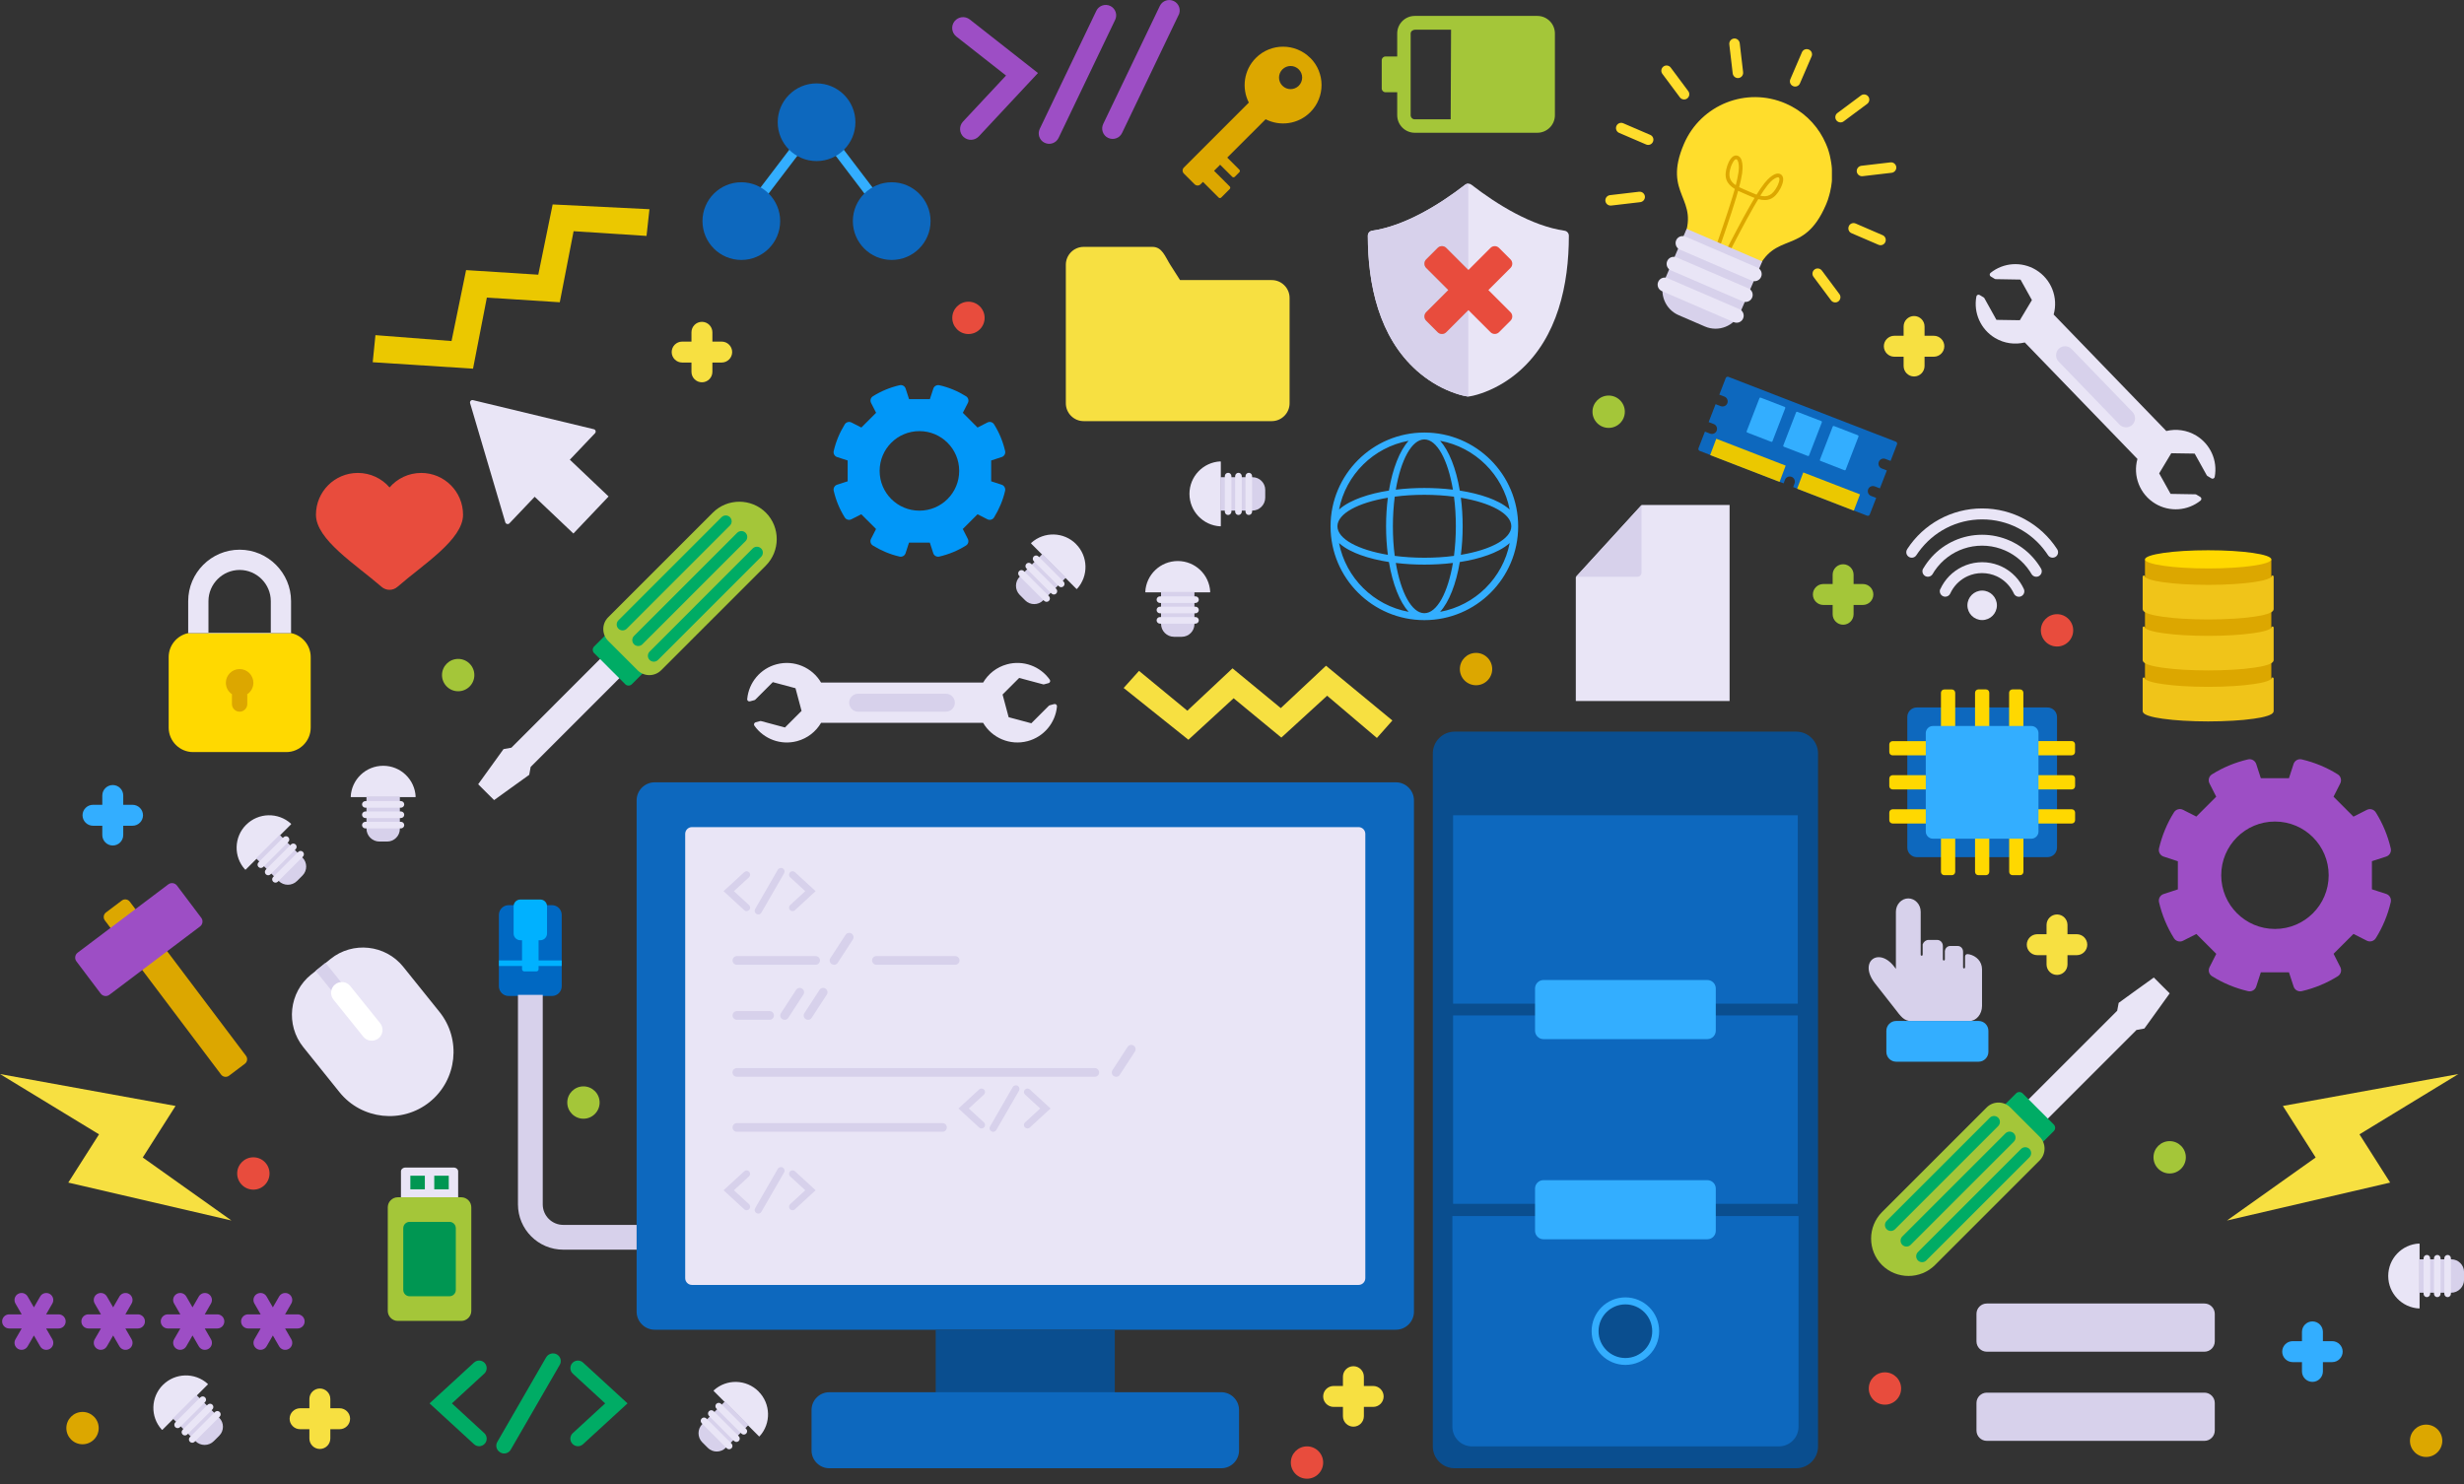 <svg width="322" height="194" viewBox="0 0 322 194" fill="none" xmlns="http://www.w3.org/2000/svg">
<rect x="0" y="0" width="322" height="194" fill="#333333" stroke="none"/>
<g clip-path="url(#clip0_633_614)">
<path fill-rule="evenodd" clip-rule="evenodd" d="M85.56 102.256H182.415C183.719 102.256 184.779 103.317 184.779 104.621V171.442C184.779 172.746 183.719 173.807 182.415 173.807H85.56C84.256 173.807 83.195 172.746 83.195 171.442V104.621C83.195 103.317 84.256 102.256 85.56 102.256Z" fill="#0D68BE"/>
<path fill-rule="evenodd" clip-rule="evenodd" d="M90.426 108.111H177.539C178.025 108.111 178.422 108.508 178.422 108.993V167.069C178.422 167.555 178.025 167.952 177.539 167.952H90.426C89.94 167.952 89.543 167.555 89.543 167.069V108.993C89.543 108.508 89.94 108.111 90.426 108.111Z" fill="#E9E5F6"/>
<path fill-rule="evenodd" clip-rule="evenodd" d="M122.281 173.806H145.683V191.248H122.281V173.806Z" fill="#0A4E8F"/>
<path fill-rule="evenodd" clip-rule="evenodd" d="M108.371 181.977H159.604C160.875 181.977 161.92 183.022 161.92 184.293V189.597C161.92 190.868 160.875 191.913 159.604 191.913H108.371C107.099 191.913 106.055 190.868 106.055 189.597V184.293C106.055 183.014 107.099 181.977 108.371 181.977Z" fill="#0D68BE"/>
<path fill-rule="evenodd" clip-rule="evenodd" d="M190.093 95.632H234.734C236.305 95.632 237.585 96.912 237.585 98.483V189.062C237.585 190.633 236.305 191.912 234.734 191.912H190.093C188.522 191.912 187.242 190.633 187.242 189.062V98.483C187.242 96.912 188.522 95.632 190.093 95.632Z" fill="#0A4E8F"/>
<path fill-rule="evenodd" clip-rule="evenodd" d="M189.891 106.564H234.937V131.189H189.891V106.564Z" fill="#0D68BE"/>
<path fill-rule="evenodd" clip-rule="evenodd" d="M189.891 132.727H234.937V157.352H189.891V132.727Z" fill="#0D68BE"/>
<path fill-rule="evenodd" clip-rule="evenodd" d="M189.793 158.947H235.034V186.495C235.034 187.904 233.884 189.054 232.475 189.054H192.36C190.951 189.054 189.801 187.904 189.801 186.495V158.947H189.793Z" fill="#0D68BE"/>
<path fill-rule="evenodd" clip-rule="evenodd" d="M201.703 128.096H223.121C223.728 128.096 224.222 128.59 224.222 129.197V134.72C224.222 135.327 223.728 135.821 223.121 135.821H201.703C201.096 135.821 200.602 135.327 200.602 134.72V129.197C200.602 128.59 201.096 128.096 201.703 128.096Z" fill="#33AEFF"/>
<path fill-rule="evenodd" clip-rule="evenodd" d="M201.703 154.259H223.121C223.728 154.259 224.222 154.753 224.222 155.36V160.883C224.222 161.49 223.728 161.984 223.121 161.984H201.703C201.096 161.984 200.602 161.49 200.602 160.883V155.36C200.602 154.753 201.096 154.259 201.703 154.259Z" fill="#33AEFF"/>
<path fill-rule="evenodd" clip-rule="evenodd" d="M212.409 169.58C214.847 169.58 216.822 171.555 216.822 173.993C216.822 176.43 214.847 178.406 212.409 178.406C209.972 178.406 207.996 176.43 207.996 173.993C207.996 171.555 209.972 169.58 212.409 169.58Z" fill="#33AEFF"/>
<path fill-rule="evenodd" clip-rule="evenodd" d="M212.409 170.495C214.344 170.495 215.915 172.066 215.915 174.001C215.915 175.936 214.344 177.507 212.409 177.507C210.473 177.507 208.902 175.936 208.902 174.001C208.902 172.066 210.473 170.495 212.409 170.495Z" fill="#0A4E8F"/>
<path fill-rule="evenodd" clip-rule="evenodd" d="M280.309 73.113H296.82V91.13H280.309V74.725V73.113Z" fill="#DCA700"/>
<path fill-rule="evenodd" clip-rule="evenodd" d="M297.126 75.38V79.607C297.126 79.947 296.624 80.134 296.365 80.223C295.79 80.417 295.134 80.531 294.535 80.612C293.644 80.741 292.745 80.822 291.846 80.871C290.753 80.935 289.66 80.968 288.567 80.968C287.474 80.968 286.381 80.935 285.287 80.871C284.389 80.814 283.49 80.741 282.599 80.612C282 80.522 281.344 80.417 280.769 80.223C280.51 80.134 280.008 79.947 280.008 79.607V75.38C280.008 75.299 280.073 75.227 280.162 75.227C280.251 75.227 280.316 75.291 280.316 75.38C280.316 75.502 280.785 75.68 280.874 75.712C281.425 75.899 282.073 76.012 282.648 76.093C283.53 76.223 284.421 76.295 285.304 76.352C286.389 76.417 287.482 76.449 288.567 76.449C289.652 76.449 290.745 76.417 291.83 76.352C292.721 76.295 293.612 76.223 294.486 76.093C295.061 76.012 295.709 75.899 296.26 75.712C296.349 75.68 296.818 75.51 296.818 75.38C296.818 75.299 296.883 75.227 296.972 75.227C297.061 75.227 297.126 75.291 297.126 75.38Z" fill="#F0C419"/>
<path fill-rule="evenodd" clip-rule="evenodd" d="M297.126 82.045V86.272C297.126 86.612 296.624 86.798 296.365 86.887C295.79 87.082 295.134 87.195 294.535 87.276C293.644 87.406 292.745 87.487 291.846 87.535C290.753 87.6 289.66 87.632 288.567 87.632C287.474 87.632 286.381 87.6 285.287 87.535C284.389 87.478 283.49 87.406 282.599 87.276C282 87.187 281.344 87.082 280.769 86.887C280.51 86.798 280.008 86.612 280.008 86.272V82.045C280.008 81.964 280.073 81.891 280.162 81.891C280.251 81.891 280.316 81.956 280.316 82.045C280.316 82.166 280.785 82.345 280.874 82.377C281.425 82.563 282.073 82.677 282.648 82.758C283.53 82.887 284.421 82.96 285.304 83.017C286.389 83.082 287.482 83.114 288.567 83.114C289.652 83.114 290.745 83.082 291.83 83.017C292.721 82.96 293.612 82.887 294.486 82.758C295.061 82.677 295.709 82.563 296.26 82.377C296.349 82.345 296.818 82.174 296.818 82.045C296.818 81.964 296.883 81.891 296.972 81.891C297.061 81.891 297.126 81.956 297.126 82.045Z" fill="#F0C419"/>
<path fill-rule="evenodd" clip-rule="evenodd" d="M297.126 88.709V92.936C297.126 93.276 296.624 93.462 296.365 93.551C295.79 93.746 295.134 93.859 294.535 93.94C293.644 94.07 292.745 94.151 291.846 94.199C290.753 94.264 289.66 94.296 288.567 94.296C287.474 94.296 286.381 94.264 285.287 94.199C284.389 94.142 283.49 94.07 282.599 93.94C282 93.851 281.344 93.746 280.769 93.551C280.51 93.462 280.008 93.276 280.008 92.936V88.709C280.008 88.628 280.073 88.555 280.162 88.555C280.251 88.555 280.316 88.62 280.316 88.709C280.316 88.831 280.785 89.009 280.874 89.041C281.425 89.227 282.073 89.341 282.648 89.422C283.53 89.551 284.421 89.624 285.304 89.681C286.389 89.746 287.482 89.778 288.567 89.778C289.652 89.778 290.745 89.746 291.83 89.681C292.721 89.624 293.612 89.551 294.486 89.422C295.061 89.341 295.709 89.227 296.26 89.041C296.349 89.009 296.818 88.839 296.818 88.709C296.818 88.628 296.883 88.555 296.972 88.555C297.061 88.555 297.126 88.62 297.126 88.709Z" fill="#F0C419"/>
<path fill-rule="evenodd" clip-rule="evenodd" d="M288.568 71.923C293.127 71.923 296.819 72.457 296.819 73.113C296.819 73.769 293.127 74.303 288.568 74.303C284.009 74.303 280.316 73.769 280.316 73.113C280.316 72.457 284.009 71.923 288.568 71.923Z" fill="#FFD800"/>
<path fill-rule="evenodd" clip-rule="evenodd" d="M72.222 26.722L84.871 27.346L84.49 30.836L74.959 30.22L73.154 39.508L63.623 38.901L61.817 48.189L48.707 47.347L49.063 43.808L59.007 44.577L60.91 35.306L70.344 35.905L72.222 26.722Z" fill="#EBC800"/>
<path fill-rule="evenodd" clip-rule="evenodd" d="M155.302 96.693L146.84 89.924L148.848 87.689L155.164 92.895L161.067 87.357L167.375 92.555L173.287 87.017L181.959 94.175L179.935 96.458L173.432 90.936L167.448 96.41L161.213 91.268L155.302 96.693Z" fill="#F7E041"/>
<path fill-rule="evenodd" clip-rule="evenodd" d="M304.955 104.143L307.555 106.742L309.296 105.86C309.717 105.649 310.227 105.787 310.478 106.192C311.385 107.641 312.041 109.228 312.429 110.896C312.535 111.358 312.276 111.82 311.822 111.965L309.968 112.564V116.241L311.822 116.84C312.276 116.986 312.535 117.447 312.429 117.917C312.041 119.585 311.385 121.172 310.478 122.622C310.227 123.027 309.717 123.164 309.296 122.954L307.555 122.071L304.955 124.67L305.838 126.411C306.057 126.832 305.911 127.351 305.506 127.602C304.056 128.509 302.469 129.165 300.801 129.553C300.34 129.658 299.878 129.399 299.732 128.946L299.125 127.092H295.449L294.85 128.946C294.704 129.399 294.242 129.658 293.781 129.553C292.113 129.165 290.525 128.509 289.076 127.602C288.671 127.351 288.533 126.84 288.744 126.419L289.627 124.678L287.027 122.079L285.286 122.962C284.865 123.18 284.347 123.035 284.096 122.63C283.189 121.18 282.533 119.593 282.144 117.925C282.039 117.464 282.298 117.002 282.752 116.856L284.606 116.249V112.573L282.752 111.965C282.298 111.82 282.039 111.358 282.144 110.888C282.533 109.22 283.189 107.633 284.096 106.184C284.347 105.779 284.865 105.641 285.286 105.852L287.019 106.734L289.619 104.135L288.736 102.394C288.525 101.973 288.663 101.463 289.068 101.212C290.517 100.305 292.104 99.649 293.773 99.26C294.234 99.155 294.696 99.414 294.85 99.868L295.449 101.722H299.125L299.724 99.868C299.87 99.414 300.332 99.155 300.793 99.26C302.461 99.649 304.048 100.305 305.498 101.212C305.903 101.463 306.04 101.973 305.83 102.402L304.947 104.143H304.955ZM297.295 107.382C301.174 107.382 304.316 110.524 304.316 114.403C304.316 118.281 301.174 121.423 297.295 121.423C293.416 121.423 290.274 118.281 290.274 114.403C290.274 110.524 293.416 107.382 297.295 107.382Z" fill="#9D4EC5"/>
<path fill-rule="evenodd" clip-rule="evenodd" d="M125.819 53.954L127.746 55.882L129.034 55.226C129.35 55.064 129.722 55.169 129.908 55.468C130.581 56.537 131.066 57.72 131.35 58.95C131.431 59.291 131.236 59.639 130.896 59.744L129.528 60.189V62.91L130.896 63.355C131.228 63.461 131.423 63.809 131.35 64.149C131.066 65.38 130.572 66.554 129.908 67.631C129.722 67.931 129.342 68.036 129.034 67.874L127.746 67.218L125.819 69.145L126.475 70.433C126.637 70.749 126.532 71.129 126.232 71.307C125.163 71.979 123.981 72.465 122.75 72.749C122.41 72.83 122.062 72.635 121.957 72.303L121.511 70.927H118.79L118.345 72.303C118.24 72.635 117.892 72.83 117.552 72.749C116.321 72.465 115.147 71.971 114.07 71.307C113.77 71.121 113.665 70.74 113.827 70.433L114.483 69.145L112.555 67.218L111.268 67.874C110.952 68.036 110.571 67.931 110.393 67.631C109.721 66.562 109.235 65.38 108.952 64.149C108.871 63.809 109.065 63.461 109.397 63.355L110.774 62.91V60.189L109.397 59.744C109.065 59.639 108.871 59.291 108.952 58.95C109.235 57.72 109.729 56.545 110.393 55.468C110.58 55.169 110.96 55.064 111.276 55.226L112.563 55.882L114.491 53.954L113.835 52.667C113.673 52.351 113.778 51.978 114.078 51.792C115.147 51.12 116.329 50.634 117.56 50.351C117.9 50.27 118.248 50.464 118.353 50.804L118.799 52.173H121.519L121.965 50.804C122.07 50.472 122.418 50.278 122.758 50.351C123.989 50.634 125.163 51.12 126.24 51.792C126.54 51.978 126.645 52.359 126.483 52.667L125.827 53.954H125.819ZM120.151 56.351C123.017 56.351 125.35 58.675 125.35 61.55C125.35 64.424 123.026 66.748 120.151 66.748C117.276 66.748 114.952 64.424 114.952 61.55C114.952 58.675 117.276 56.351 120.151 56.351Z" fill="#0197F8"/>
<path fill-rule="evenodd" clip-rule="evenodd" d="M153.911 73.332C151.652 73.332 149.781 75.105 149.668 77.364C149.668 77.38 149.668 77.397 149.684 77.413C149.7 77.429 149.708 77.429 149.733 77.429H158.089C158.089 77.429 158.122 77.429 158.138 77.413C158.154 77.397 158.154 77.38 158.154 77.364C158.041 75.105 156.178 73.332 153.919 73.332H153.911Z" fill="#E9E5F6"/>
<path fill-rule="evenodd" clip-rule="evenodd" d="M156.091 77.364H151.727V81.543C151.727 82.474 152.488 83.235 153.419 83.235H154.439C155.346 83.235 156.091 82.49 156.091 81.583V77.364Z" fill="#D7D1EB"/>
<path fill-rule="evenodd" clip-rule="evenodd" d="M156.226 79.299H151.586C151.351 79.299 151.148 79.494 151.148 79.728C151.148 79.971 151.343 80.166 151.586 80.166H156.226C156.46 80.166 156.663 79.971 156.663 79.737C156.663 79.494 156.469 79.299 156.226 79.299Z" fill="#E9E5F6"/>
<path fill-rule="evenodd" clip-rule="evenodd" d="M156.226 77.947H151.586C151.351 77.947 151.148 78.142 151.148 78.376C151.148 78.611 151.343 78.814 151.586 78.814H156.226C156.46 78.814 156.663 78.619 156.663 78.385C156.663 78.142 156.469 77.947 156.226 77.947Z" fill="#E9E5F6"/>
<path fill-rule="evenodd" clip-rule="evenodd" d="M156.226 80.652H151.586C151.351 80.652 151.148 80.846 151.148 81.081C151.148 81.316 151.343 81.518 151.586 81.518H156.226C156.46 81.518 156.663 81.324 156.663 81.089C156.663 80.846 156.469 80.652 156.226 80.652Z" fill="#E9E5F6"/>
<path fill-rule="evenodd" clip-rule="evenodd" d="M140.613 71.105C139.018 69.51 136.443 69.437 134.766 70.959C134.75 70.975 134.742 70.983 134.742 71.008C134.742 71.024 134.742 71.04 134.758 71.056L140.662 76.967C140.662 76.967 140.686 76.984 140.71 76.984C140.726 76.984 140.742 76.984 140.759 76.959C142.273 75.283 142.208 72.708 140.613 71.113V71.105Z" fill="#E9E5F6"/>
<path fill-rule="evenodd" clip-rule="evenodd" d="M139.302 75.502L136.217 72.416L133.261 75.372C132.606 76.028 132.606 77.105 133.261 77.761L133.982 78.482C134.622 79.121 135.675 79.121 136.314 78.482L139.294 75.502H139.302Z" fill="#D7D1EB"/>
<path fill-rule="evenodd" clip-rule="evenodd" d="M138.03 76.968L134.751 73.688C134.581 73.518 134.305 73.518 134.135 73.688C133.965 73.858 133.965 74.133 134.135 74.303L137.415 77.583C137.585 77.753 137.86 77.753 138.03 77.583C138.2 77.413 138.2 77.138 138.03 76.968Z" fill="#E9E5F6"/>
<path fill-rule="evenodd" clip-rule="evenodd" d="M138.987 76.012L135.708 72.733C135.538 72.562 135.262 72.562 135.092 72.733C134.922 72.903 134.922 73.178 135.092 73.348L138.372 76.627C138.542 76.797 138.817 76.797 138.987 76.627C139.157 76.457 139.157 76.182 138.987 76.012Z" fill="#E9E5F6"/>
<path fill-rule="evenodd" clip-rule="evenodd" d="M137.077 77.923L133.798 74.644C133.628 74.474 133.352 74.474 133.182 74.644C133.012 74.814 133.012 75.089 133.182 75.259L136.462 78.539C136.632 78.709 136.907 78.709 137.077 78.539C137.247 78.368 137.247 78.093 137.077 77.923Z" fill="#E9E5F6"/>
<path fill-rule="evenodd" clip-rule="evenodd" d="M99.129 181.871C97.533 180.276 94.958 180.203 93.282 181.726C93.266 181.734 93.258 181.75 93.258 181.774C93.258 181.79 93.258 181.807 93.274 181.823L99.177 187.734C99.177 187.734 99.21 187.75 99.226 187.75C99.242 187.75 99.258 187.75 99.274 187.726C100.789 186.05 100.724 183.475 99.129 181.879V181.871Z" fill="#E9E5F6"/>
<path fill-rule="evenodd" clip-rule="evenodd" d="M97.818 186.268L94.733 183.183L91.777 186.139C91.121 186.795 91.121 187.872 91.777 188.528L92.498 189.248C93.138 189.888 94.19 189.888 94.83 189.248L97.81 186.268H97.818Z" fill="#D7D1EB"/>
<path fill-rule="evenodd" clip-rule="evenodd" d="M96.546 187.734L93.266 184.455C93.096 184.285 92.821 184.285 92.651 184.455C92.481 184.625 92.481 184.9 92.651 185.07L95.93 188.35C96.1 188.52 96.376 188.52 96.546 188.35C96.716 188.18 96.716 187.904 96.546 187.734Z" fill="#E9E5F6"/>
<path fill-rule="evenodd" clip-rule="evenodd" d="M97.511 186.77L94.231 183.491C94.061 183.321 93.786 183.321 93.616 183.491C93.446 183.661 93.446 183.936 93.616 184.106L96.895 187.386C97.065 187.556 97.341 187.556 97.511 187.386C97.681 187.216 97.681 186.94 97.511 186.77Z" fill="#E9E5F6"/>
<path fill-rule="evenodd" clip-rule="evenodd" d="M95.593 188.689L92.313 185.41C92.143 185.24 91.868 185.24 91.698 185.41C91.528 185.58 91.528 185.855 91.698 186.025L94.977 189.305C95.147 189.475 95.423 189.475 95.593 189.305C95.763 189.135 95.763 188.859 95.593 188.689Z" fill="#E9E5F6"/>
<path fill-rule="evenodd" clip-rule="evenodd" d="M32.165 107.803C30.57 109.398 30.497 111.974 32.02 113.65C32.028 113.666 32.044 113.674 32.068 113.674C32.084 113.674 32.1 113.674 32.117 113.658L38.028 107.755C38.028 107.755 38.044 107.722 38.044 107.706C38.044 107.69 38.044 107.674 38.02 107.657C36.344 106.143 33.769 106.208 32.173 107.803H32.165Z" fill="#E9E5F6"/>
<path fill-rule="evenodd" clip-rule="evenodd" d="M36.554 109.115L33.469 112.2L36.424 115.156C37.08 115.811 38.157 115.811 38.813 115.156L39.534 114.435C40.173 113.795 40.173 112.742 39.534 112.103L36.554 109.123V109.115Z" fill="#D7D1EB"/>
<path fill-rule="evenodd" clip-rule="evenodd" d="M38.02 110.386L34.741 113.666C34.571 113.836 34.571 114.111 34.741 114.281C34.911 114.451 35.186 114.451 35.356 114.281L38.636 111.002C38.806 110.832 38.806 110.556 38.636 110.386C38.466 110.216 38.19 110.216 38.02 110.386Z" fill="#E9E5F6"/>
<path fill-rule="evenodd" clip-rule="evenodd" d="M37.063 109.431L33.784 112.71C33.614 112.88 33.614 113.156 33.784 113.326C33.954 113.496 34.229 113.496 34.399 113.326L37.679 110.046C37.849 109.876 37.849 109.601 37.679 109.431C37.509 109.261 37.233 109.261 37.063 109.431Z" fill="#E9E5F6"/>
<path fill-rule="evenodd" clip-rule="evenodd" d="M38.974 111.35L35.694 114.629C35.524 114.799 35.524 115.075 35.694 115.245C35.864 115.415 36.139 115.415 36.309 115.245L39.589 111.965C39.759 111.795 39.759 111.52 39.589 111.35C39.419 111.18 39.144 111.18 38.974 111.35Z" fill="#E9E5F6"/>
<path fill-rule="evenodd" clip-rule="evenodd" d="M50.075 100.094C47.816 100.094 45.945 101.868 45.832 104.127C45.832 104.143 45.832 104.159 45.848 104.175C45.864 104.192 45.873 104.192 45.897 104.192H54.254C54.254 104.192 54.286 104.192 54.302 104.175C54.318 104.159 54.318 104.143 54.318 104.127C54.205 101.868 52.343 100.094 50.083 100.094H50.075Z" fill="#E9E5F6"/>
<path fill-rule="evenodd" clip-rule="evenodd" d="M52.255 104.127H47.891V108.305C47.891 109.237 48.652 109.998 49.583 109.998H50.603C51.51 109.998 52.255 109.253 52.255 108.346V104.127Z" fill="#D7D1EB"/>
<path fill-rule="evenodd" clip-rule="evenodd" d="M52.39 106.062H47.75C47.515 106.062 47.312 106.256 47.312 106.491C47.312 106.734 47.507 106.928 47.75 106.928H52.39C52.624 106.928 52.827 106.734 52.827 106.499C52.827 106.256 52.633 106.062 52.39 106.062Z" fill="#E9E5F6"/>
<path fill-rule="evenodd" clip-rule="evenodd" d="M52.39 104.71H47.75C47.515 104.71 47.312 104.904 47.312 105.139C47.312 105.374 47.507 105.576 47.75 105.576H52.39C52.624 105.576 52.827 105.382 52.827 105.147C52.827 104.904 52.633 104.71 52.39 104.71Z" fill="#E9E5F6"/>
<path fill-rule="evenodd" clip-rule="evenodd" d="M52.39 107.415H47.75C47.515 107.415 47.312 107.609 47.312 107.844C47.312 108.079 47.507 108.281 47.75 108.281H52.39C52.624 108.281 52.827 108.087 52.827 107.852C52.827 107.609 52.633 107.415 52.39 107.415Z" fill="#E9E5F6"/>
<path fill-rule="evenodd" clip-rule="evenodd" d="M21.286 181.022C19.691 182.617 19.618 185.192 21.141 186.868C21.149 186.884 21.165 186.892 21.189 186.892C21.205 186.892 21.222 186.892 21.238 186.876L27.149 180.973C27.149 180.973 27.165 180.941 27.165 180.924C27.165 180.908 27.165 180.892 27.141 180.876C25.465 179.362 22.89 179.426 21.294 181.022H21.286Z" fill="#E9E5F6"/>
<path fill-rule="evenodd" clip-rule="evenodd" d="M25.675 182.333L22.59 185.419L25.546 188.374C26.201 189.03 27.278 189.03 27.934 188.374L28.655 187.654C29.295 187.014 29.295 185.961 28.655 185.322L25.675 182.342V182.333Z" fill="#D7D1EB"/>
<path fill-rule="evenodd" clip-rule="evenodd" d="M27.141 183.605L23.862 186.884C23.692 187.054 23.692 187.329 23.862 187.5C24.032 187.67 24.307 187.67 24.477 187.5L27.757 184.22C27.927 184.05 27.927 183.775 27.757 183.605C27.587 183.435 27.311 183.435 27.141 183.605Z" fill="#E9E5F6"/>
<path fill-rule="evenodd" clip-rule="evenodd" d="M26.184 182.649L22.905 185.929C22.735 186.099 22.735 186.374 22.905 186.544C23.075 186.714 23.35 186.714 23.52 186.544L26.8 183.264C26.97 183.094 26.97 182.819 26.8 182.649C26.63 182.479 26.354 182.479 26.184 182.649Z" fill="#E9E5F6"/>
<path fill-rule="evenodd" clip-rule="evenodd" d="M28.095 184.56L24.815 187.84C24.645 188.01 24.645 188.285 24.815 188.455C24.985 188.625 25.26 188.625 25.43 188.455L28.71 185.176C28.88 185.006 28.88 184.73 28.71 184.56C28.54 184.39 28.265 184.39 28.095 184.56Z" fill="#E9E5F6"/>
<path fill-rule="evenodd" clip-rule="evenodd" d="M155.441 64.554C155.441 66.813 157.215 68.683 159.474 68.797C159.49 68.797 159.506 68.797 159.523 68.781C159.539 68.764 159.539 68.756 159.539 68.732V60.375C159.539 60.375 159.539 60.343 159.523 60.327C159.506 60.31 159.49 60.31 159.474 60.31C157.215 60.424 155.441 62.286 155.441 64.546V64.554Z" fill="#E9E5F6"/>
<path fill-rule="evenodd" clip-rule="evenodd" d="M159.473 62.376V66.74H163.651C164.582 66.74 165.343 65.979 165.343 65.048V64.027C165.343 63.12 164.598 62.376 163.691 62.376H159.473Z" fill="#D7D1EB"/>
<path fill-rule="evenodd" clip-rule="evenodd" d="M161.41 62.238V66.877C161.41 67.112 161.604 67.315 161.839 67.315C162.074 67.315 162.277 67.12 162.277 66.877V62.238C162.277 62.003 162.082 61.8 161.847 61.8C161.613 61.8 161.41 61.995 161.41 62.238Z" fill="#E9E5F6"/>
<path fill-rule="evenodd" clip-rule="evenodd" d="M160.059 62.238V66.877C160.059 67.112 160.253 67.315 160.488 67.315C160.723 67.315 160.925 67.12 160.925 66.877V62.238C160.925 61.995 160.731 61.8 160.496 61.8C160.261 61.8 160.059 61.995 160.059 62.238Z" fill="#E9E5F6"/>
<path fill-rule="evenodd" clip-rule="evenodd" d="M162.762 62.238V66.877C162.762 67.112 162.956 67.315 163.191 67.315C163.426 67.315 163.628 67.12 163.628 66.877V62.238C163.628 61.995 163.434 61.8 163.199 61.8C162.964 61.8 162.762 61.995 162.762 62.238Z" fill="#E9E5F6"/>
<path fill-rule="evenodd" clip-rule="evenodd" d="M312.098 166.786C312.098 169.045 313.871 170.915 316.13 171.029C316.146 171.029 316.163 171.029 316.179 171.013C316.195 170.996 316.195 170.988 316.195 170.964V162.607C316.195 162.607 316.195 162.575 316.179 162.559C316.163 162.542 316.146 162.542 316.13 162.542C313.871 162.656 312.098 164.518 312.098 166.778V166.786Z" fill="#E9E5F6"/>
<path fill-rule="evenodd" clip-rule="evenodd" d="M316.137 164.607V168.972H320.315C321.246 168.972 322.007 168.211 322.007 167.28V166.259C322.007 165.352 321.262 164.607 320.356 164.607H316.137Z" fill="#D7D1EB"/>
<path fill-rule="evenodd" clip-rule="evenodd" d="M318.074 164.469V169.109C318.074 169.344 318.269 169.547 318.503 169.547C318.738 169.547 318.941 169.352 318.941 169.109V164.469C318.941 164.235 318.746 164.032 318.511 164.032C318.277 164.032 318.074 164.227 318.074 164.469Z" fill="#E9E5F6"/>
<path fill-rule="evenodd" clip-rule="evenodd" d="M316.715 164.469V169.109C316.715 169.344 316.909 169.547 317.144 169.547C317.379 169.547 317.581 169.352 317.581 169.109V164.469C317.581 164.235 317.387 164.032 317.152 164.032C316.917 164.032 316.715 164.227 316.715 164.469Z" fill="#E9E5F6"/>
<path fill-rule="evenodd" clip-rule="evenodd" d="M319.426 164.469V169.109C319.426 169.344 319.62 169.547 319.855 169.547C320.09 169.547 320.292 169.352 320.292 169.109V164.469C320.292 164.235 320.098 164.032 319.863 164.032C319.628 164.032 319.426 164.227 319.426 164.469Z" fill="#E9E5F6"/>
<path fill-rule="evenodd" clip-rule="evenodd" d="M250.489 92.474H267.575C268.255 92.474 268.814 93.033 268.814 93.713V110.799C268.814 111.479 268.255 112.038 267.575 112.038H250.489C249.809 112.038 249.25 111.479 249.25 110.799V93.713C249.25 93.033 249.809 92.474 250.489 92.474Z" fill="#0D68BE"/>
<path fill-rule="evenodd" clip-rule="evenodd" d="M254.36 97.584V98.296C254.36 98.539 254.166 98.734 253.923 98.734H247.332C247.089 98.734 246.895 98.539 246.895 98.296V97.309C246.895 97.066 247.089 96.871 247.332 96.871H253.648V90.555C253.648 90.312 253.842 90.118 254.085 90.118H255.073C255.316 90.118 255.51 90.312 255.51 90.555V97.147C255.51 97.39 255.316 97.584 255.073 97.584H254.36ZM258.539 90.11H259.527C259.77 90.11 259.964 90.304 259.964 90.547V97.139C259.964 97.382 259.77 97.576 259.527 97.576H258.539C258.296 97.576 258.102 97.382 258.102 97.139V90.547C258.102 90.304 258.304 90.11 258.539 90.11ZM262.993 90.11H263.98C264.223 90.11 264.418 90.304 264.418 90.547V96.863H270.734C270.977 96.863 271.171 97.058 271.171 97.3V98.288C271.171 98.531 270.977 98.726 270.734 98.726H264.142C263.899 98.726 263.705 98.531 263.705 98.288V97.576H262.993C262.75 97.576 262.555 97.382 262.555 97.139V90.547C262.555 90.304 262.75 90.11 262.993 90.11ZM271.179 101.762V102.75C271.179 102.993 270.985 103.187 270.742 103.187H264.15C263.908 103.187 263.713 102.993 263.713 102.75V101.762C263.713 101.519 263.908 101.325 264.15 101.325H270.742C270.985 101.325 271.179 101.519 271.179 101.762ZM271.179 106.216V107.204C271.179 107.447 270.985 107.641 270.742 107.641H264.426V113.957C264.426 114.2 264.231 114.394 263.989 114.394H263.001C262.758 114.394 262.563 114.2 262.563 113.957V107.366C262.563 107.123 262.758 106.929 263.001 106.929H263.713V106.216C263.713 105.973 263.908 105.779 264.15 105.779H270.742C270.985 105.779 271.179 105.973 271.179 106.216ZM258.539 106.929H259.527C259.77 106.929 259.964 107.123 259.964 107.366V113.957C259.964 114.2 259.77 114.394 259.527 114.394H258.539C258.296 114.394 258.102 114.2 258.102 113.957V107.366C258.102 107.123 258.304 106.929 258.539 106.929ZM254.36 106.929H255.073C255.316 106.929 255.51 107.123 255.51 107.366V113.957C255.51 114.2 255.316 114.394 255.073 114.394H254.085C253.842 114.394 253.648 114.2 253.648 113.957V107.641H247.332C247.089 107.641 246.895 107.447 246.895 107.204V106.216C246.895 105.973 247.089 105.779 247.332 105.779H253.923C254.166 105.779 254.36 105.973 254.36 106.216V106.929ZM254.36 101.762V102.75C254.36 102.993 254.166 103.187 253.923 103.187H247.332C247.089 103.187 246.895 102.993 246.895 102.75V101.762C246.895 101.519 247.089 101.325 247.332 101.325H253.923C254.166 101.325 254.36 101.519 254.36 101.762Z" fill="#FFD800"/>
<path fill-rule="evenodd" clip-rule="evenodd" d="M252.595 94.895H265.462C265.972 94.895 266.394 95.317 266.394 95.827V108.694C266.394 109.204 265.972 109.625 265.462 109.625H252.595C252.085 109.625 251.664 109.204 251.664 108.694V95.827C251.664 95.317 252.085 94.895 252.595 94.895Z" fill="#33AEFF"/>
<path fill-rule="evenodd" clip-rule="evenodd" d="M40.658 127.391L43.209 125.334C46.099 123.01 50.367 123.472 52.691 126.363L57.428 132.258C60.319 135.853 59.744 141.149 56.149 144.04C52.553 146.93 47.258 146.355 44.367 142.76L39.63 136.865C37.306 133.974 37.767 129.707 40.658 127.383V127.391Z" fill="#E9E5F6"/>
<path d="M42.539 125.853L41.246 126.894L46.307 133.184L47.6 132.143L42.539 125.853Z" fill="#D7D1EB"/>
<path fill-rule="evenodd" clip-rule="evenodd" d="M43.793 128.67C44.401 128.185 45.291 128.282 45.777 128.889L49.68 133.74C50.166 134.347 50.069 135.238 49.462 135.723C48.854 136.209 47.964 136.112 47.478 135.505L43.575 130.654C43.089 130.047 43.186 129.156 43.793 128.67Z" fill="white"/>
<path fill-rule="evenodd" clip-rule="evenodd" d="M52.998 152.607H59.273C59.605 152.607 59.873 152.834 59.873 153.109V158.089C59.873 158.364 59.605 158.591 59.273 158.591H52.998C52.666 158.591 52.398 158.364 52.398 158.089V153.109C52.398 152.834 52.666 152.607 52.998 152.607Z" fill="#E9E5F6"/>
<path fill-rule="evenodd" clip-rule="evenodd" d="M53.625 153.676H55.52V155.457H53.625V153.676Z" fill="#009652"/>
<path fill-rule="evenodd" clip-rule="evenodd" d="M56.75 153.676H58.645V155.457H56.75V153.676Z" fill="#009652"/>
<path fill-rule="evenodd" clip-rule="evenodd" d="M51.988 156.494H60.279C61 156.494 61.591 157.085 61.591 157.805V171.345C61.591 172.065 61 172.656 60.279 172.656H51.988C51.267 172.656 50.676 172.065 50.676 171.345V157.805C50.676 157.085 51.267 156.494 51.988 156.494Z" fill="#A4C639"/>
<path fill-rule="evenodd" clip-rule="evenodd" d="M53.525 159.708H58.74C59.194 159.708 59.566 160.081 59.566 160.534V168.608C59.566 169.061 59.194 169.434 58.74 169.434H53.525C53.072 169.434 52.699 169.061 52.699 168.608V160.534C52.699 160.081 53.072 159.708 53.525 159.708Z" fill="#009652"/>
<path fill-rule="evenodd" clip-rule="evenodd" d="M181.06 7.385H183.15V12.057H181.06C180.785 12.057 180.566 11.838 180.566 11.563V7.879C180.566 7.603 180.785 7.385 181.06 7.385Z" fill="#A4C639"/>
<path fill-rule="evenodd" clip-rule="evenodd" d="M184.89 2.081H200.898C202.17 2.081 203.198 3.109 203.198 4.381V15.053C203.198 16.325 202.17 17.353 200.898 17.353H184.89C183.618 17.353 182.59 16.325 182.59 15.053V4.381C182.59 3.109 183.618 2.081 184.89 2.081ZM184.946 3.879H189.627L189.578 15.596H184.881C184.59 15.596 184.347 15.353 184.347 15.062V4.381C184.347 4.089 184.639 3.879 184.938 3.879H184.946Z" fill="#A4C639"/>
<path fill-rule="evenodd" clip-rule="evenodd" d="M224.021 34.269C223.543 35.135 222.474 35.516 221.543 35.119C220.62 34.722 220.158 33.678 220.458 32.738C220.912 33.192 221.462 33.572 222.094 33.848C222.717 34.115 223.373 34.252 224.021 34.277V34.269Z" fill="#0A4E8F"/>
<path fill-rule="evenodd" clip-rule="evenodd" d="M233.714 13.693C233.786 13.726 233.867 13.766 233.94 13.807C234.013 13.847 234.086 13.888 234.159 13.92C236.208 15.029 237.746 16.77 238.613 18.795C238.637 18.868 238.669 18.932 238.694 18.997L238.71 19.029C238.734 19.094 238.758 19.151 238.783 19.216L238.799 19.248C238.823 19.305 238.839 19.37 238.864 19.426C238.864 19.442 238.872 19.459 238.88 19.475C238.896 19.532 238.92 19.588 238.936 19.645C238.936 19.661 238.953 19.685 238.953 19.702C238.969 19.758 238.985 19.807 239.001 19.864C239.001 19.888 239.017 19.904 239.017 19.928C239.034 19.985 239.05 20.034 239.066 20.09C239.066 20.115 239.082 20.139 239.082 20.155C239.098 20.212 239.107 20.26 239.123 20.317C239.123 20.341 239.139 20.366 239.139 20.39C239.155 20.439 239.163 20.487 239.171 20.544C239.171 20.576 239.188 20.601 239.188 20.633C239.196 20.681 239.212 20.73 239.22 20.779C239.22 20.811 239.228 20.835 239.236 20.868C239.244 20.916 239.252 20.965 239.26 21.014C239.26 21.046 239.268 21.07 239.277 21.102C239.285 21.151 239.293 21.2 239.301 21.248C239.301 21.281 239.309 21.313 239.317 21.346C239.317 21.394 239.333 21.443 239.333 21.483C239.333 21.515 239.341 21.548 239.349 21.58C239.349 21.629 239.358 21.669 239.366 21.718C239.366 21.75 239.366 21.783 239.374 21.823C239.374 21.872 239.382 21.912 239.39 21.961C239.39 21.993 239.39 22.026 239.39 22.066C239.39 22.115 239.39 22.155 239.398 22.204C239.398 22.236 239.398 22.277 239.398 22.309C239.398 22.358 239.398 22.398 239.398 22.447C239.398 22.479 239.398 22.52 239.398 22.552C239.398 22.593 239.398 22.641 239.398 22.682C239.398 22.722 239.398 22.754 239.398 22.795C239.398 22.835 239.398 22.884 239.398 22.924C239.398 22.965 239.398 22.997 239.398 23.038C239.398 23.078 239.398 23.127 239.398 23.167C239.398 23.208 239.398 23.24 239.398 23.281C239.398 23.321 239.398 23.37 239.398 23.41C239.398 23.451 239.398 23.483 239.398 23.524C239.398 23.564 239.398 23.613 239.39 23.653C239.39 23.694 239.39 23.734 239.382 23.775C239.382 23.815 239.382 23.856 239.366 23.896C239.366 23.937 239.358 23.977 239.349 24.018C239.349 24.058 239.341 24.099 239.333 24.139C239.333 24.18 239.325 24.22 239.317 24.261C239.317 24.301 239.309 24.342 239.301 24.382C239.301 24.422 239.285 24.463 239.277 24.503C239.277 24.544 239.26 24.584 239.252 24.625C239.252 24.666 239.236 24.706 239.228 24.746C239.228 24.787 239.212 24.827 239.204 24.868C239.196 24.908 239.188 24.949 239.179 24.997C239.171 25.038 239.163 25.078 239.155 25.111C239.147 25.151 239.131 25.192 239.123 25.24C239.115 25.281 239.107 25.321 239.09 25.354C239.082 25.394 239.066 25.443 239.058 25.483C239.05 25.524 239.034 25.556 239.026 25.597C239.009 25.637 239.001 25.686 238.985 25.726C238.977 25.767 238.961 25.799 238.953 25.84C238.936 25.88 238.92 25.929 238.912 25.969C238.904 26.01 238.888 26.042 238.88 26.082C238.864 26.131 238.847 26.172 238.831 26.22C238.815 26.253 238.807 26.285 238.791 26.317C238.775 26.366 238.75 26.415 238.734 26.471C238.726 26.504 238.71 26.528 238.702 26.56C238.669 26.641 238.637 26.722 238.604 26.795C235.673 33.589 231.932 29.977 229.527 35.565C229.187 36.358 227.567 38.31 226.774 37.97L220.798 35.387L220.061 35.071C219.267 34.731 219.575 32.212 219.923 31.419C222.336 25.831 217.146 25.589 220.069 18.795C222.28 13.677 228.215 11.313 233.341 13.523C233.463 13.58 233.584 13.629 233.705 13.693H233.714Z" fill="#FFDD2C"/>
<path fill-rule="evenodd" clip-rule="evenodd" d="M226.708 24.698C225.639 24.042 225.193 23.191 225.744 21.596C225.914 21.11 226.335 20.212 226.983 20.333C227.858 20.487 227.752 22.066 227.663 22.673C227.574 23.264 227.436 23.863 227.275 24.463C227.469 24.56 227.671 24.649 227.898 24.746L229.007 25.224C229.194 25.305 229.38 25.378 229.55 25.442C229.874 24.924 230.214 24.406 230.586 23.936C230.967 23.451 232.044 22.293 232.757 22.819C233.291 23.216 232.927 24.131 232.692 24.592C231.914 26.074 230.999 26.358 229.777 26.026C229.59 26.325 229.42 26.633 229.242 26.924C228.578 28.074 227.947 29.256 227.323 30.431C226.602 31.807 225.89 33.184 225.145 34.552C225.08 34.674 224.934 34.714 224.813 34.65C224.691 34.585 224.651 34.439 224.716 34.318C225.453 32.949 226.165 31.572 226.886 30.204C227.509 29.022 228.141 27.839 228.813 26.681C228.967 26.414 229.129 26.139 229.291 25.872C229.137 25.815 228.975 25.75 228.813 25.677L227.712 25.2C227.509 25.119 227.323 25.029 227.145 24.941C227.056 25.248 226.975 25.548 226.886 25.839C226.505 27.119 226.076 28.39 225.647 29.661C225.153 31.103 224.651 32.536 224.173 33.977L224.141 34.066C224.1 34.196 223.963 34.269 223.833 34.22C223.703 34.18 223.631 34.042 223.679 33.913C224.165 32.439 224.683 30.973 225.177 29.499C225.606 28.236 226.036 26.973 226.416 25.694C226.513 25.361 226.611 25.029 226.708 24.689V24.698ZM226.837 24.204C226.975 23.669 227.096 23.127 227.177 22.592C227.242 22.163 227.283 21.637 227.169 21.216C227.137 21.102 227.048 20.835 226.902 20.811C226.611 20.762 226.279 21.564 226.214 21.75C225.768 23.029 226.06 23.693 226.837 24.204ZM230.036 25.58C230.959 25.799 231.623 25.548 232.246 24.357C232.344 24.179 232.7 23.386 232.457 23.208C232.344 23.119 232.084 23.24 231.979 23.297C231.599 23.499 231.234 23.896 230.967 24.236C230.635 24.665 230.327 25.119 230.028 25.588L230.036 25.58Z" fill="#DCA700"/>
<path fill-rule="evenodd" clip-rule="evenodd" d="M220.416 29.913L230.295 34.172L227.412 40.852C226.651 42.618 224.578 43.444 222.813 42.682L219.363 41.193C217.598 40.431 216.772 38.358 217.533 36.593L220.416 29.913Z" fill="#D7D1EB"/>
<path fill-rule="evenodd" clip-rule="evenodd" d="M219.088 33.638L228.49 37.694C228.959 37.897 229.17 38.44 228.967 38.909C228.765 39.379 228.222 39.589 227.753 39.395L218.351 35.338C217.882 35.136 217.671 34.593 217.874 34.123C218.076 33.654 218.619 33.443 219.088 33.646V33.638Z" fill="#E9E5F6"/>
<path fill-rule="evenodd" clip-rule="evenodd" d="M220.264 30.925L229.665 34.982C230.135 35.184 230.345 35.727 230.143 36.196C229.94 36.666 229.398 36.876 228.928 36.682L219.527 32.625C219.057 32.423 218.847 31.88 219.041 31.411C219.243 30.941 219.786 30.73 220.256 30.933L220.264 30.925Z" fill="#E9E5F6"/>
<path fill-rule="evenodd" clip-rule="evenodd" d="M217.913 36.358L227.314 40.415C227.784 40.617 227.994 41.16 227.792 41.63C227.589 42.099 227.047 42.31 226.577 42.107L217.176 38.05C216.706 37.848 216.496 37.306 216.698 36.836C216.9 36.366 217.443 36.156 217.913 36.358Z" fill="#E9E5F6"/>
<path fill-rule="evenodd" clip-rule="evenodd" d="M236.386 6.478C236.734 6.624 236.896 7.029 236.742 7.377L235.22 10.899C235.074 11.248 234.669 11.41 234.321 11.256C233.973 11.11 233.811 10.705 233.964 10.357L235.479 6.834C235.624 6.486 236.029 6.324 236.378 6.478H236.386Z" fill="#FFDD2C"/>
<path fill-rule="evenodd" clip-rule="evenodd" d="M226.588 5.037C226.96 4.996 227.3 5.263 227.349 5.636L227.794 9.442C227.835 9.814 227.567 10.154 227.195 10.203C226.822 10.243 226.482 9.976 226.434 9.604L225.988 5.798C225.948 5.425 226.215 5.085 226.588 5.037Z" fill="#FFDD2C"/>
<path fill-rule="evenodd" clip-rule="evenodd" d="M217.379 8.697C217.679 8.47 218.108 8.535 218.334 8.834L220.626 11.912C220.853 12.211 220.788 12.64 220.488 12.867C220.189 13.094 219.76 13.029 219.533 12.729L217.241 9.652C217.015 9.353 217.079 8.924 217.379 8.697Z" fill="#FFDD2C"/>
<path fill-rule="evenodd" clip-rule="evenodd" d="M237.129 35.225C237.429 34.998 237.858 35.063 238.084 35.362L240.376 38.439C240.603 38.739 240.538 39.168 240.238 39.395C239.939 39.622 239.51 39.557 239.283 39.257L236.991 36.18C236.765 35.881 236.829 35.451 237.129 35.225Z" fill="#FFDD2C"/>
<path fill-rule="evenodd" clip-rule="evenodd" d="M211.234 16.471C211.38 16.122 211.785 15.96 212.133 16.114L215.656 17.629C216.004 17.774 216.166 18.179 216.012 18.527C215.866 18.876 215.461 19.038 215.113 18.884L211.591 17.369C211.243 17.224 211.089 16.819 211.234 16.471Z" fill="#FFDD2C"/>
<path fill-rule="evenodd" clip-rule="evenodd" d="M241.602 29.572C241.747 29.224 242.152 29.062 242.501 29.216L246.023 30.738C246.371 30.884 246.525 31.289 246.379 31.637C246.234 31.985 245.829 32.147 245.48 31.993L241.958 30.479C241.61 30.333 241.456 29.928 241.602 29.58V29.572Z" fill="#FFDD2C"/>
<path fill-rule="evenodd" clip-rule="evenodd" d="M209.793 26.269C209.753 25.896 210.02 25.556 210.392 25.508L214.198 25.062C214.571 25.022 214.911 25.289 214.959 25.661C215 26.034 214.733 26.374 214.36 26.423L210.554 26.868C210.182 26.908 209.842 26.641 209.793 26.269Z" fill="#FFDD2C"/>
<path fill-rule="evenodd" clip-rule="evenodd" d="M242.645 22.43C242.604 22.058 242.871 21.718 243.244 21.669L247.05 21.224C247.422 21.183 247.762 21.451 247.811 21.823C247.851 22.195 247.584 22.536 247.212 22.584L243.406 23.029C243.033 23.07 242.693 22.803 242.645 22.43Z" fill="#FFDD2C"/>
<path fill-rule="evenodd" clip-rule="evenodd" d="M239.98 15.726C239.753 15.426 239.818 14.989 240.117 14.77L243.194 12.479C243.494 12.252 243.923 12.317 244.15 12.616C244.377 12.916 244.312 13.345 244.012 13.572L240.935 15.863C240.635 16.09 240.206 16.025 239.98 15.726Z" fill="#FFDD2C"/>
<path fill-rule="evenodd" clip-rule="evenodd" d="M259.033 77.194C260.093 77.194 260.96 78.06 260.96 79.121C260.96 80.182 260.102 81.048 259.033 81.048C257.964 81.048 257.105 80.182 257.105 79.121C257.105 78.06 257.972 77.194 259.033 77.194Z" fill="#E9E5F6"/>
<path fill-rule="evenodd" clip-rule="evenodd" d="M249.226 71.793C251.38 68.465 255.056 66.457 259.032 66.457C263.008 66.457 266.685 68.465 268.839 71.793C269.049 72.125 268.96 72.57 268.628 72.781C268.296 72.991 267.851 72.902 267.64 72.57C267.551 72.441 267.462 72.303 267.373 72.181C265.454 69.493 262.369 67.89 259.04 67.89C255.712 67.89 252.668 69.477 250.74 72.125C250.635 72.271 250.53 72.416 250.433 72.57C250.222 72.902 249.777 72.999 249.445 72.781C249.113 72.57 249.016 72.125 249.234 71.793H249.226Z" fill="#E9E5F6"/>
<path fill-rule="evenodd" clip-rule="evenodd" d="M251.329 74.319C251.645 73.777 252.018 73.275 252.431 72.813C254.099 70.975 256.48 69.898 259.022 69.898C261.565 69.898 263.986 70.991 265.654 72.854C266.051 73.299 266.415 73.785 266.723 74.311C266.925 74.651 266.804 75.088 266.464 75.291C266.124 75.493 265.686 75.372 265.484 75.032C265.411 74.91 265.338 74.789 265.257 74.667C264.788 73.955 264.205 73.347 263.549 72.846C262.269 71.874 260.69 71.323 259.022 71.323C257.354 71.323 255.807 71.866 254.536 72.813C253.872 73.307 253.297 73.914 252.819 74.611C252.73 74.748 252.641 74.886 252.56 75.032C252.358 75.372 251.921 75.485 251.58 75.291C251.24 75.088 251.127 74.651 251.321 74.311L251.329 74.319Z" fill="#E9E5F6"/>
<path fill-rule="evenodd" clip-rule="evenodd" d="M253.567 77C253.859 76.36 254.255 75.793 254.725 75.307C255.721 74.287 257.057 73.639 258.507 73.51C258.677 73.493 258.855 73.485 259.025 73.485C259.211 73.485 259.397 73.493 259.584 73.51C261.041 73.647 262.377 74.303 263.365 75.34C263.819 75.817 264.199 76.376 264.483 76.992C264.645 77.348 264.483 77.777 264.126 77.939C263.77 78.101 263.341 77.939 263.179 77.583C263.13 77.478 263.082 77.38 263.025 77.283C262.547 76.409 261.802 75.728 260.928 75.323C260.345 75.056 259.689 74.91 259.017 74.91C258.345 74.91 257.721 75.048 257.146 75.307C256.264 75.704 255.527 76.368 255.041 77.226C254.976 77.34 254.919 77.461 254.863 77.575C254.701 77.931 254.272 78.093 253.915 77.931C253.559 77.769 253.397 77.34 253.559 76.984L253.567 77Z" fill="#E9E5F6"/>
<path fill-rule="evenodd" clip-rule="evenodd" d="M179.305 30.155C183.588 29.532 188.099 26.754 191.475 24.139C191.718 23.953 192.042 23.953 192.285 24.139C195.662 26.754 200.172 29.532 204.456 30.155C204.78 30.204 205.022 30.479 205.022 30.811C205.022 37.184 203.565 44.059 198.601 48.464C197.281 49.63 195.759 50.577 194.115 51.217C193.467 51.468 192.666 51.727 191.977 51.824C191.912 51.832 191.856 51.832 191.799 51.824C191.111 51.727 190.301 51.468 189.661 51.217C188.018 50.585 186.495 49.63 185.175 48.464C180.211 44.059 178.754 37.184 178.754 30.811C178.754 30.479 178.989 30.204 179.321 30.155H179.305Z" fill="#E9E5F6"/>
<path fill-rule="evenodd" clip-rule="evenodd" d="M179.305 30.156C183.588 29.532 188.099 26.755 191.475 24.139C191.597 24.042 191.735 24.002 191.88 24.002V51.825C191.88 51.825 191.824 51.825 191.791 51.825C191.103 51.728 190.293 51.468 189.654 51.217C188.01 50.586 186.487 49.63 185.167 48.464C180.204 44.059 178.746 37.184 178.746 30.811C178.746 30.48 178.981 30.204 179.313 30.156H179.305Z" fill="#D7D1EB"/>
<path fill-rule="evenodd" clip-rule="evenodd" d="M191.88 40.528L188.981 43.427C188.681 43.735 188.179 43.735 187.88 43.427L186.365 41.913C186.066 41.613 186.066 41.111 186.365 40.811L189.264 37.913L186.365 35.014C186.066 34.706 186.066 34.212 186.365 33.912L187.88 32.398C188.179 32.098 188.681 32.098 188.981 32.398L191.88 35.297V40.536V40.528Z" fill="#B3B3B3"/>
<path fill-rule="evenodd" clip-rule="evenodd" d="M194.503 37.913L197.402 40.811C197.702 41.111 197.702 41.613 197.402 41.913L195.888 43.427C195.588 43.727 195.086 43.727 194.787 43.427L191.888 40.528L188.989 43.427C188.689 43.727 188.187 43.727 187.887 43.427L186.373 41.913C186.074 41.613 186.074 41.111 186.373 40.811L189.272 37.913L186.373 35.014C186.074 34.714 186.074 34.212 186.373 33.912L187.887 32.398C188.187 32.098 188.689 32.098 188.989 32.398L191.888 35.297L194.787 32.398C195.086 32.098 195.588 32.098 195.888 32.398L197.402 33.912C197.702 34.212 197.702 34.714 197.402 35.014L194.503 37.913Z" fill="#E84C3D"/>
<path fill-rule="evenodd" clip-rule="evenodd" d="M259.641 170.381H288.08C288.825 170.381 289.432 170.988 289.432 171.733V175.328C289.432 176.073 288.825 176.681 288.08 176.681H259.641C258.896 176.681 258.289 176.073 258.289 175.328V171.733C258.289 170.988 258.896 170.381 259.641 170.381Z" fill="#D7D1EB"/>
<path fill-rule="evenodd" clip-rule="evenodd" d="M259.641 182.033H288.08C288.825 182.033 289.432 182.641 289.432 183.385V186.981C289.432 187.726 288.825 188.333 288.08 188.333H259.641C258.896 188.333 258.289 187.726 258.289 186.981V183.385C258.289 182.641 258.896 182.033 259.641 182.033Z" fill="#D7D1EB"/>
<path fill-rule="evenodd" clip-rule="evenodd" d="M6.027 173.644L6.844 175.061C7.096 175.499 6.95 176.065 6.504 176.316C6.067 176.567 5.5 176.422 5.249 175.976L4.431 174.559L3.614 175.976C3.363 176.414 2.796 176.567 2.358 176.316C1.921 176.065 1.767 175.499 2.018 175.061L2.836 173.644H1.2C0.69 173.644 0.277 173.231 0.277 172.721C0.277 172.211 0.69 171.798 1.2 171.798H2.836L2.018 170.381C1.767 169.944 1.913 169.377 2.358 169.126C2.796 168.875 3.363 169.021 3.614 169.466L4.431 170.883L5.249 169.466C5.5 169.029 6.067 168.875 6.504 169.126C6.942 169.377 7.096 169.944 6.844 170.381L6.027 171.798H7.662C8.172 171.798 8.585 172.211 8.585 172.721C8.585 173.231 8.172 173.644 7.662 173.644H6.027Z" fill="#9D4EC5"/>
<path fill-rule="evenodd" clip-rule="evenodd" d="M16.382 173.644L17.2 175.061C17.451 175.499 17.305 176.065 16.86 176.316C16.423 176.567 15.856 176.422 15.605 175.976L14.787 174.559L13.969 175.976C13.718 176.414 13.151 176.567 12.714 176.316C12.277 176.065 12.123 175.499 12.374 175.061L13.192 173.644H11.556C11.046 173.644 10.633 173.231 10.633 172.721C10.633 172.211 11.046 171.798 11.556 171.798H13.192L12.374 170.381C12.123 169.944 12.268 169.377 12.714 169.126C13.151 168.875 13.718 169.021 13.969 169.466L14.787 170.883L15.605 169.466C15.856 169.029 16.423 168.875 16.86 169.126C17.297 169.377 17.451 169.944 17.2 170.381L16.382 171.798H18.018C18.528 171.798 18.941 172.211 18.941 172.721C18.941 173.231 18.528 173.644 18.018 173.644H16.382Z" fill="#9D4EC5"/>
<path fill-rule="evenodd" clip-rule="evenodd" d="M26.757 173.644L27.575 175.061C27.826 175.499 27.68 176.065 27.235 176.316C26.798 176.567 26.231 176.422 25.98 175.976L25.162 174.559L24.344 175.976C24.093 176.414 23.526 176.567 23.089 176.316C22.652 176.065 22.498 175.499 22.749 175.061L23.567 173.644H21.931C21.421 173.644 21.008 173.231 21.008 172.721C21.008 172.211 21.421 171.798 21.931 171.798H23.567L22.749 170.381C22.498 169.944 22.643 169.377 23.089 169.126C23.526 168.875 24.093 169.021 24.344 169.466L25.162 170.883L25.98 169.466C26.231 169.029 26.798 168.875 27.235 169.126C27.672 169.377 27.826 169.944 27.575 170.381L26.757 171.798H28.393C28.903 171.798 29.316 172.211 29.316 172.721C29.316 173.231 28.903 173.644 28.393 173.644H26.757Z" fill="#9D4EC5"/>
<path fill-rule="evenodd" clip-rule="evenodd" d="M37.253 173.644L38.071 175.061C38.322 175.499 38.176 176.065 37.731 176.316C37.294 176.567 36.727 176.422 36.476 175.976L35.658 174.559L34.84 175.976C34.589 176.414 34.022 176.567 33.585 176.316C33.148 176.065 32.994 175.499 33.245 175.061L34.063 173.644H32.427C31.917 173.644 31.504 173.231 31.504 172.721C31.504 172.211 31.917 171.798 32.427 171.798H34.063L33.245 170.381C32.994 169.944 33.14 169.377 33.585 169.126C34.022 168.875 34.589 169.021 34.84 169.466L35.658 170.883L36.476 169.466C36.727 169.029 37.294 168.875 37.731 169.126C38.168 169.377 38.322 169.944 38.071 170.381L37.253 171.798H38.889C39.399 171.798 39.812 172.211 39.812 172.721C39.812 173.231 39.399 173.644 38.889 173.644H37.253Z" fill="#9D4EC5"/>
<path fill-rule="evenodd" clip-rule="evenodd" d="M74.472 60.092L79.532 64.894L74.933 69.736L69.872 64.934L66.576 68.4C66.495 68.489 66.382 68.522 66.269 68.489C66.155 68.465 66.066 68.384 66.034 68.271L61.434 52.699C61.402 52.586 61.434 52.472 61.507 52.391C61.588 52.302 61.702 52.27 61.815 52.302L77.597 56.1C77.711 56.124 77.8 56.205 77.832 56.319C77.864 56.432 77.832 56.545 77.759 56.626L74.463 60.092H74.472Z" fill="#E9E5F6"/>
<path fill-rule="evenodd" clip-rule="evenodd" d="M302.615 151.295L291.027 159.53L312.348 154.575L308.34 148.267L321.272 140.388L298.331 144.558L302.615 151.295Z" fill="#F7E041"/>
<path fill-rule="evenodd" clip-rule="evenodd" d="M18.657 151.295L30.244 159.53L8.924 154.575L12.94 148.267L0 140.388L22.94 144.558L18.657 151.295Z" fill="#F7E041"/>
<path fill-rule="evenodd" clip-rule="evenodd" d="M59.056 183.434L63.283 187.321C63.688 187.694 63.712 188.317 63.34 188.714C62.967 189.119 62.344 189.143 61.947 188.771L56.133 183.434L61.947 178.098C62.352 177.726 62.975 177.758 63.34 178.155C63.712 178.56 63.68 179.183 63.283 179.547L59.056 183.434Z" fill="#00AC65"/>
<path fill-rule="evenodd" clip-rule="evenodd" d="M79.083 183.434L74.856 187.321C74.451 187.694 74.427 188.317 74.799 188.714C75.172 189.119 75.795 189.143 76.192 188.771L82.006 183.434L76.192 178.098C75.787 177.726 75.163 177.758 74.799 178.155C74.427 178.56 74.459 179.183 74.856 179.547L79.083 183.434Z" fill="#00AC65"/>
<path fill-rule="evenodd" clip-rule="evenodd" d="M72.79 177.045C73.26 177.321 73.422 177.92 73.155 178.389L66.741 189.491C66.466 189.961 65.867 190.123 65.397 189.856L65.349 189.823C64.879 189.548 64.717 188.949 64.984 188.479L71.365 177.426C71.657 176.924 72.296 176.754 72.798 177.045H72.79Z" fill="#00AC65"/>
<path fill-rule="evenodd" clip-rule="evenodd" d="M46.771 61.817C48.423 61.817 49.913 62.554 50.909 63.712C51.913 62.546 53.395 61.817 55.047 61.817C58.067 61.817 60.513 64.262 60.513 67.283C60.513 70.53 55.298 73.777 51.946 76.7C51.346 77.227 50.464 77.227 49.856 76.7C46.504 73.785 41.289 70.538 41.289 67.283C41.289 64.262 43.734 61.817 46.755 61.817H46.771Z" fill="#E84C3D"/>
<path fill-rule="evenodd" clip-rule="evenodd" d="M13.847 119.269L15.92 117.706C16.244 117.463 16.714 117.528 16.957 117.852L32.148 138.007C32.391 138.331 32.326 138.8 32.002 139.043L29.929 140.606C29.605 140.849 29.136 140.784 28.893 140.46L13.702 120.305C13.459 119.981 13.524 119.512 13.847 119.269Z" fill="#DCA700"/>
<path fill-rule="evenodd" clip-rule="evenodd" d="M10.147 124.524L21.994 115.593C22.35 115.326 22.86 115.398 23.128 115.755L26.302 119.965C26.569 120.322 26.496 120.832 26.14 121.099L14.293 130.031C13.937 130.298 13.427 130.225 13.16 129.869L9.985 125.658C9.718 125.302 9.791 124.792 10.147 124.524Z" fill="#9D4EC5"/>
<path fill-rule="evenodd" clip-rule="evenodd" d="M171.232 7.563C173.192 9.523 173.192 12.705 171.232 14.665C169.653 16.244 167.28 16.552 165.394 15.588L160.381 20.6L161.96 22.179C162.049 22.268 162.049 22.414 161.96 22.511L161.361 23.11C161.272 23.2 161.126 23.2 161.029 23.11L159.45 21.532L158.656 22.325L160.705 24.374C160.794 24.463 160.794 24.609 160.705 24.706L159.588 25.823C159.499 25.912 159.353 25.912 159.256 25.823L157.207 23.774L156.891 24.09C156.681 24.301 156.332 24.301 156.114 24.09L154.705 22.681C154.494 22.471 154.494 22.114 154.705 21.904L163.199 13.41C162.236 11.523 162.543 9.15 164.122 7.571C166.082 5.612 169.264 5.612 171.224 7.571L171.232 7.563ZM169.726 9.069C170.317 9.66 170.317 10.616 169.726 11.207C169.135 11.798 168.179 11.798 167.588 11.207C166.997 10.616 166.997 9.66 167.588 9.069C168.179 8.478 169.135 8.478 169.726 9.069Z" fill="#DCA700"/>
<path fill-rule="evenodd" clip-rule="evenodd" d="M214.546 66.003H226.028V91.624H205.93V75.445L214.546 66.003Z" fill="#E9E5F6"/>
<path fill-rule="evenodd" clip-rule="evenodd" d="M214.513 66.003V74.87C214.513 75.154 214.278 75.388 213.995 75.388H205.938L214.521 66.003H214.513Z" fill="#D7D1EB"/>
<path fill-rule="evenodd" clip-rule="evenodd" d="M266.702 147.125L264.184 144.606L276.678 132.112L276.873 131.083L279.164 129.423L281.464 127.771L282.5 128.808L283.537 129.844L281.885 132.144L280.233 134.436L279.197 134.63L266.702 147.125Z" fill="#E9E5F6"/>
<path fill-rule="evenodd" clip-rule="evenodd" d="M266.046 149.335L261.973 145.262C261.738 145.027 261.738 144.639 261.973 144.404L263.463 142.914C263.698 142.679 264.086 142.679 264.321 142.914L268.394 146.987C268.629 147.222 268.629 147.611 268.394 147.845L266.904 149.335C266.67 149.57 266.281 149.57 266.046 149.335Z" fill="#00AC65"/>
<path fill-rule="evenodd" clip-rule="evenodd" d="M245.947 165.36C244.044 163.457 244.044 160.34 245.947 158.429L259.624 144.752C260.474 143.902 261.858 143.902 262.709 144.752L266.547 148.59C267.397 149.44 267.397 150.825 266.547 151.675L252.87 165.352C250.967 167.255 247.85 167.255 245.939 165.352L245.947 165.36Z" fill="#A4C639"/>
<path fill-rule="evenodd" clip-rule="evenodd" d="M248.596 162.712C248.296 162.413 248.296 161.919 248.596 161.619L262.078 148.137C262.378 147.837 262.872 147.837 263.171 148.137C263.471 148.436 263.471 148.93 263.171 149.23L249.689 162.712C249.389 163.012 248.895 163.012 248.596 162.712Z" fill="#00AC65"/>
<path fill-rule="evenodd" clip-rule="evenodd" d="M250.635 164.753C250.335 164.453 250.335 163.959 250.635 163.66L264.117 150.177C264.417 149.878 264.911 149.878 265.21 150.177C265.51 150.477 265.51 150.971 265.21 151.271L251.728 164.753C251.428 165.053 250.934 165.053 250.635 164.753Z" fill="#00AC65"/>
<path fill-rule="evenodd" clip-rule="evenodd" d="M246.553 160.672C246.253 160.372 246.253 159.878 246.553 159.579L260.035 146.096C260.335 145.797 260.829 145.797 261.128 146.096C261.428 146.396 261.428 146.89 261.128 147.189L247.646 160.672C247.346 160.972 246.852 160.972 246.553 160.672Z" fill="#00AC65"/>
<path fill-rule="evenodd" clip-rule="evenodd" d="M79.323 85.227L81.841 87.745L69.347 100.248L69.161 101.276L66.861 102.928L64.569 104.58L63.525 103.544L62.488 102.507L64.148 100.208L65.8 97.916L66.829 97.73L79.323 85.227Z" fill="#E9E5F6"/>
<path fill-rule="evenodd" clip-rule="evenodd" d="M79.985 83.016L84.058 87.089C84.293 87.324 84.293 87.713 84.058 87.947L82.569 89.437C82.334 89.672 81.945 89.672 81.71 89.437L77.637 85.364C77.402 85.129 77.402 84.741 77.637 84.506L79.127 83.016C79.362 82.781 79.751 82.781 79.985 83.016Z" fill="#00AC65"/>
<path fill-rule="evenodd" clip-rule="evenodd" d="M100.078 66.999C101.981 68.902 101.981 72.02 100.078 73.931L86.401 87.608C85.551 88.458 84.166 88.458 83.316 87.608L79.478 83.769C78.627 82.919 78.627 81.534 79.478 80.684L93.154 67.007C95.057 65.104 98.175 65.104 100.086 67.007L100.078 66.999Z" fill="#A4C639"/>
<path fill-rule="evenodd" clip-rule="evenodd" d="M97.429 69.639C97.729 69.939 97.729 70.433 97.429 70.732L83.947 84.215C83.647 84.514 83.153 84.514 82.854 84.215C82.554 83.915 82.554 83.421 82.854 83.122L96.336 69.639C96.636 69.34 97.13 69.34 97.429 69.639Z" fill="#00AC65"/>
<path fill-rule="evenodd" clip-rule="evenodd" d="M95.39 67.598C95.69 67.898 95.69 68.392 95.39 68.691L81.908 82.174C81.608 82.474 81.114 82.474 80.815 82.174C80.515 81.874 80.515 81.38 80.815 81.081L94.297 67.598C94.597 67.299 95.091 67.299 95.39 67.598Z" fill="#00AC65"/>
<path fill-rule="evenodd" clip-rule="evenodd" d="M99.468 71.688C99.768 71.987 99.768 72.481 99.468 72.781L85.986 86.263C85.686 86.563 85.192 86.563 84.893 86.263C84.593 85.964 84.593 85.47 84.893 85.17L98.367 71.688C98.667 71.388 99.161 71.388 99.46 71.688H99.468Z" fill="#00AC65"/>
<path fill-rule="evenodd" clip-rule="evenodd" d="M106.707 17.07L97.71 28.892L97.006 29.823L95.953 29.022L106.707 14.892L117.46 29.022L116.408 29.823L115.606 28.771L106.707 17.07Z" fill="#33AEFF"/>
<path fill-rule="evenodd" clip-rule="evenodd" d="M106.71 10.899C109.512 10.899 111.787 13.175 111.787 15.977C111.787 18.778 109.512 21.054 106.71 21.054C103.908 21.054 101.633 18.778 101.633 15.977C101.633 13.175 103.908 10.899 106.71 10.899Z" fill="#0D68BE"/>
<path fill-rule="evenodd" clip-rule="evenodd" d="M96.878 23.823C99.68 23.823 101.955 26.099 101.955 28.9C101.955 31.702 99.68 33.978 96.878 33.978C94.076 33.978 91.801 31.702 91.801 28.9C91.801 26.099 94.076 23.823 96.878 23.823Z" fill="#0D68BE"/>
<path fill-rule="evenodd" clip-rule="evenodd" d="M116.53 23.823C119.332 23.823 121.607 26.099 121.607 28.9C121.607 31.702 119.332 33.978 116.53 33.978C113.729 33.978 111.453 31.702 111.453 28.9C111.453 26.099 113.729 23.823 116.53 23.823Z" fill="#0D68BE"/>
<path fill-rule="evenodd" clip-rule="evenodd" d="M154.024 1.952L146.631 17.386C146.307 18.066 145.489 18.349 144.809 18.025C144.129 17.701 143.845 16.884 144.169 16.203L151.57 0.777C151.894 0.097 152.712 -0.186 153.392 0.138C154.072 0.462 154.356 1.28 154.032 1.96L154.024 1.952Z" fill="#9D4EC5"/>
<path fill-rule="evenodd" clip-rule="evenodd" d="M131.473 9.871L125.845 15.895C125.311 16.47 125.343 17.361 125.91 17.895C126.485 18.43 127.376 18.398 127.91 17.831L135.643 9.547L126.728 2.542C126.112 2.057 125.222 2.17 124.736 2.785C124.25 3.401 124.363 4.292 124.979 4.777L131.465 9.871H131.473Z" fill="#9D4EC5"/>
<path fill-rule="evenodd" clip-rule="evenodd" d="M145.731 2.591L138.338 18.025C138.014 18.705 137.196 18.989 136.516 18.665C135.836 18.341 135.552 17.523 135.876 16.843L143.269 1.417C143.593 0.737 144.411 0.454 145.091 0.777C145.771 1.101 146.055 1.919 145.731 2.599V2.591Z" fill="#9D4EC5"/>
<path fill-rule="evenodd" clip-rule="evenodd" d="M251.283 123.407C251.38 123.091 251.696 122.857 252.02 122.857H253.161C253.566 122.857 253.898 123.213 253.898 123.65V125.407C253.898 125.488 253.955 125.545 254.028 125.545C254.101 125.545 254.157 125.48 254.157 125.407V124.282H254.165C254.214 123.925 254.506 123.65 254.846 123.65H255.85C256.23 123.65 256.538 123.982 256.538 124.395V126.436C256.538 126.517 256.595 126.581 256.668 126.581C256.74 126.581 256.797 126.517 256.797 126.436V125.083C256.797 124.751 257 124.654 257.364 124.743C258.247 124.954 259.016 125.634 259.016 126.719V131.48C259.016 132.566 258.271 133.456 257.364 133.456H250.052C249.056 133.529 248.627 133.173 247.866 132.153L245.039 128.549C242.813 125.707 245.493 123.731 247.509 126.314L247.76 126.638V119.172C247.76 118.217 248.489 117.431 249.38 117.431C250.271 117.431 250.999 118.217 250.999 119.172V124.784C250.999 124.865 251.056 124.921 251.129 124.921C251.202 124.921 251.258 124.857 251.258 124.784V123.423L251.283 123.407Z" fill="#D7D1EB"/>
<path fill-rule="evenodd" clip-rule="evenodd" d="M247.799 133.448H258.561C259.265 133.448 259.848 134.023 259.848 134.736V137.489C259.848 138.193 259.273 138.776 258.561 138.776H247.799C247.095 138.776 246.512 138.202 246.512 137.489V134.736C246.512 134.031 247.087 133.448 247.799 133.448Z" fill="#33AEFF"/>
<path fill-rule="evenodd" clip-rule="evenodd" d="M260.894 41.808L263.955 41.856L265.534 39.224L264.044 36.544L260.813 36.487C260.756 36.487 260.716 36.471 260.667 36.447L260.157 36.139C260.076 36.091 260.027 36.01 260.019 35.913C260.019 35.815 260.052 35.726 260.125 35.67C261.817 34.309 264.182 34.147 266.044 35.265C268.093 36.496 268.992 38.917 268.376 41.111L283.097 56.335C284.377 56.027 285.778 56.197 286.992 56.926C288.855 58.043 289.827 60.205 289.422 62.335C289.406 62.432 289.349 62.505 289.26 62.545C289.171 62.586 289.074 62.578 288.993 62.529L288.482 62.222C288.434 62.197 288.401 62.157 288.377 62.116L286.806 59.29L283.745 59.242L282.166 61.873L283.656 64.554L286.887 64.61C286.944 64.61 286.984 64.627 287.033 64.651L287.543 64.959C287.624 65.007 287.673 65.088 287.681 65.185C287.681 65.282 287.648 65.372 287.575 65.428C285.883 66.789 283.519 66.951 281.656 65.833C279.607 64.602 278.709 62.181 279.324 59.987L264.603 44.763C263.323 45.071 261.922 44.901 260.708 44.172C258.845 43.055 257.874 40.893 258.278 38.755C258.295 38.658 258.351 38.585 258.44 38.544C258.529 38.504 258.627 38.512 258.708 38.56L259.218 38.868C259.266 38.892 259.299 38.933 259.323 38.974L260.894 41.8V41.808Z" fill="#E9E5F6"/>
<path fill-rule="evenodd" clip-rule="evenodd" d="M270.715 45.613L278.683 53.857C279.136 54.326 279.12 55.071 278.659 55.525C278.189 55.978 277.444 55.962 276.991 55.5L269.023 47.257C268.569 46.787 268.585 46.042 269.047 45.589C269.517 45.136 270.261 45.152 270.715 45.613Z" fill="#D7D1EB"/>
<path fill-rule="evenodd" clip-rule="evenodd" d="M102.58 95.09L104.75 92.92L103.956 89.956L100.992 89.162L98.709 91.446C98.709 91.446 98.628 91.511 98.579 91.519L98.004 91.672C97.907 91.697 97.818 91.672 97.745 91.616C97.672 91.551 97.632 91.462 97.648 91.365C97.85 89.203 99.373 87.389 101.478 86.83C103.786 86.215 106.151 87.251 107.3 89.219H128.476C129.14 88.085 130.241 87.195 131.609 86.83C133.707 86.263 135.942 87.073 137.189 88.847C137.245 88.927 137.253 89.016 137.221 89.114C137.189 89.203 137.116 89.268 137.027 89.292L136.452 89.446C136.403 89.462 136.354 89.462 136.306 89.446L133.188 88.612L131.018 90.782L131.812 93.746L134.775 94.539L137.059 92.256C137.059 92.256 137.14 92.191 137.189 92.183L137.763 92.029C137.861 92.004 137.95 92.029 138.023 92.085C138.095 92.15 138.136 92.239 138.128 92.337C137.925 94.499 136.403 96.312 134.298 96.871C131.99 97.487 129.625 96.45 128.476 94.482H107.3C106.636 95.616 105.535 96.507 104.167 96.871C102.069 97.438 99.834 96.628 98.587 94.855C98.531 94.774 98.514 94.685 98.555 94.588C98.587 94.499 98.66 94.434 98.749 94.409L99.324 94.256C99.373 94.24 99.421 94.24 99.47 94.256L102.588 95.09H102.58Z" fill="#E9E5F6"/>
<path fill-rule="evenodd" clip-rule="evenodd" d="M112.143 90.676H123.609C124.257 90.676 124.783 91.203 124.783 91.85C124.783 92.498 124.257 93.025 123.609 93.025H112.143C111.495 93.025 110.969 92.498 110.969 91.85C110.969 91.203 111.495 90.676 112.143 90.676Z" fill="#D7D1EB"/>
<path fill-rule="evenodd" clip-rule="evenodd" d="M154.201 36.609H166.193C167.473 36.609 168.525 37.654 168.525 38.941V52.715C168.525 53.995 167.473 55.047 166.193 55.047H141.617C140.338 55.047 139.285 54.003 139.285 52.715V34.601C139.285 33.322 140.33 32.269 141.617 32.269H150.597C151.877 32.269 152.241 33.516 152.93 34.601L154.209 36.609H154.201Z" fill="#F7E041"/>
<path fill-rule="evenodd" clip-rule="evenodd" d="M186.139 56.537C192.908 56.537 198.398 62.027 198.398 68.797C198.398 75.566 192.908 81.057 186.139 81.057C179.369 81.057 173.879 75.566 173.879 68.797C173.879 62.027 179.369 56.537 186.139 56.537ZM197.289 70.983C196.479 71.712 195.37 72.222 194.479 72.546C193.321 72.967 192.058 73.267 190.77 73.461C190.285 76.352 189.361 78.684 188.195 79.972C192.779 79.129 196.398 75.55 197.289 70.983ZM189.872 73.582C188.608 73.736 187.337 73.801 186.139 73.801C184.94 73.801 183.669 73.736 182.406 73.582C183.062 77.461 184.487 80.15 186.139 80.15C187.791 80.15 189.216 77.461 189.872 73.582ZM181.507 73.461C180.219 73.259 178.964 72.967 177.798 72.546C176.907 72.222 175.798 71.72 174.988 70.983C175.879 75.542 179.499 79.129 184.082 79.972C182.924 78.692 181.993 76.352 181.507 73.461ZM174.988 66.602C175.798 65.874 176.907 65.364 177.798 65.04C178.956 64.618 180.219 64.319 181.507 64.124C181.993 61.234 182.916 58.902 184.082 57.614C179.499 58.456 175.879 62.035 174.988 66.602ZM182.406 64.003C183.669 63.849 184.94 63.784 186.139 63.784C187.337 63.784 188.608 63.849 189.872 64.003C189.216 60.124 187.791 57.436 186.139 57.436C184.487 57.436 183.062 60.124 182.406 64.003ZM190.77 64.124C192.058 64.327 193.313 64.618 194.479 65.04C195.37 65.364 196.479 65.865 197.289 66.602C196.398 62.044 192.779 58.456 188.195 57.614C189.353 58.894 190.285 61.234 190.77 64.124ZM197.5 68.789C197.5 70.441 194.803 71.874 190.908 72.522C191.062 71.348 191.143 70.092 191.143 68.789C191.143 67.485 191.062 66.23 190.908 65.056C194.803 65.712 197.5 67.137 197.5 68.789ZM190.009 72.659C188.803 72.821 187.499 72.902 186.139 72.902C184.778 72.902 183.475 72.813 182.268 72.659C182.106 71.453 182.025 70.149 182.025 68.789C182.025 67.428 182.114 66.125 182.268 64.918C183.475 64.756 184.778 64.675 186.139 64.675C187.499 64.675 188.803 64.764 190.009 64.918C190.171 66.125 190.252 67.428 190.252 68.789C190.252 70.149 190.163 71.453 190.009 72.659ZM181.369 72.522C177.474 71.866 174.778 70.441 174.778 68.789C174.778 67.137 177.474 65.704 181.369 65.056C181.215 66.23 181.134 67.485 181.134 68.789C181.134 70.092 181.215 71.348 181.369 72.522Z" fill="#33AEFF"/>
<path fill-rule="evenodd" clip-rule="evenodd" d="M225.872 49.258L247.752 57.728C247.889 57.785 247.962 57.938 247.905 58.076L247.063 60.246L246.391 59.987C246.043 59.849 245.654 60.028 245.525 60.368C245.395 60.716 245.565 61.105 245.905 61.234L246.577 61.493L245.67 63.833L244.998 63.574C244.65 63.445 244.261 63.615 244.132 63.955C244.002 64.303 244.172 64.692 244.512 64.821L245.185 65.08L244.342 67.251C244.286 67.388 244.132 67.461 243.994 67.404L234.334 63.663L234.512 63.194C234.642 62.846 234.472 62.457 234.131 62.327C233.783 62.198 233.395 62.368 233.265 62.708L233.087 63.178L222.115 58.934C221.977 58.878 221.904 58.724 221.961 58.586L222.803 56.416L223.475 56.675C223.823 56.805 224.212 56.635 224.341 56.294C224.471 55.946 224.301 55.558 223.961 55.428L223.289 55.169L224.196 52.829L224.868 53.088C225.216 53.217 225.605 53.047 225.734 52.707C225.864 52.359 225.694 51.97 225.354 51.841L224.682 51.582L225.524 49.412C225.58 49.274 225.734 49.209 225.872 49.258Z" fill="#0D68BE"/>
<path fill-rule="evenodd" clip-rule="evenodd" d="M242.261 66.749L234.852 63.882L235.653 61.752L243.071 64.619L242.261 66.749Z" fill="#EBC800"/>
<path fill-rule="evenodd" clip-rule="evenodd" d="M232.554 62.991L223.484 59.485L224.286 57.347L233.355 60.861L232.554 62.991Z" fill="#EBC800"/>
<path fill-rule="evenodd" clip-rule="evenodd" d="M233.223 53.185L230.097 51.978C230.032 51.954 229.952 51.978 229.927 52.051L228.259 56.367C228.235 56.432 228.259 56.513 228.332 56.537L231.458 57.744C231.531 57.768 231.603 57.744 231.628 57.671L233.296 53.355C233.32 53.282 233.296 53.209 233.223 53.185Z" fill="#33AEFF"/>
<path fill-rule="evenodd" clip-rule="evenodd" d="M238.008 55.039L234.882 53.833C234.81 53.809 234.737 53.833 234.712 53.906L233.044 58.222C233.02 58.295 233.044 58.367 233.117 58.392L236.243 59.598C236.316 59.623 236.389 59.598 236.413 59.525L238.081 55.209C238.105 55.136 238.081 55.064 238.008 55.039Z" fill="#33AEFF"/>
<path fill-rule="evenodd" clip-rule="evenodd" d="M242.797 56.894L239.671 55.687C239.599 55.663 239.526 55.687 239.501 55.76L237.833 60.076C237.809 60.149 237.833 60.222 237.906 60.246L241.032 61.461C241.105 61.485 241.178 61.461 241.202 61.388L242.87 57.072C242.894 56.999 242.87 56.926 242.797 56.902V56.894Z" fill="#33AEFF"/>
<path fill-rule="evenodd" clip-rule="evenodd" d="M38.036 82.757H24.594C23.144 83.056 22.043 84.344 22.043 85.882V95.114C22.043 96.863 23.476 98.304 25.233 98.304H37.412C39.161 98.304 40.603 96.871 40.603 95.114V85.882C40.603 84.344 39.501 83.056 38.052 82.757H38.036Z" fill="#FFD900"/>
<path fill-rule="evenodd" clip-rule="evenodd" d="M31.313 87.454C32.309 87.454 33.111 88.255 33.111 89.251C33.111 89.875 32.787 90.433 32.301 90.749C32.309 90.806 32.317 90.863 32.317 90.919V92.021C32.317 92.571 31.864 93.025 31.313 93.025C30.763 93.025 30.309 92.571 30.309 92.021V90.919C30.309 90.863 30.309 90.806 30.325 90.749C29.84 90.425 29.516 89.875 29.516 89.251C29.516 88.255 30.317 87.454 31.313 87.454Z" fill="#DCA700"/>
<path fill-rule="evenodd" clip-rule="evenodd" d="M38.036 78.571C38.036 74.878 35.015 71.85 31.315 71.85C27.614 71.85 24.594 74.87 24.594 78.571V82.757H38.036V78.571ZM35.388 82.692H27.242V78.571C27.242 76.336 29.08 74.498 31.315 74.498C33.55 74.498 35.388 76.336 35.388 78.571V82.692Z" fill="#E9E5F6"/>
<path fill-rule="evenodd" clip-rule="evenodd" d="M94.312 44.65H93.097V43.435C93.097 42.682 92.482 42.067 91.729 42.067C90.976 42.067 90.361 42.682 90.361 43.435V44.65H89.146C88.393 44.65 87.777 45.265 87.777 46.019C87.777 46.772 88.393 47.387 89.146 47.387H90.361V48.602C90.361 49.355 90.976 49.97 91.729 49.97C92.482 49.97 93.097 49.355 93.097 48.602V47.387H94.312C95.065 47.387 95.681 46.772 95.681 46.019C95.681 45.265 95.065 44.65 94.312 44.65Z" fill="#F7E041"/>
<path fill-rule="evenodd" clip-rule="evenodd" d="M252.718 43.889H251.504V42.674C251.504 41.921 250.888 41.306 250.135 41.306C249.382 41.306 248.767 41.921 248.767 42.674V43.889H247.552C246.799 43.889 246.184 44.504 246.184 45.257C246.184 46.01 246.799 46.626 247.552 46.626H248.767V47.84C248.767 48.593 249.382 49.209 250.135 49.209C250.888 49.209 251.504 48.593 251.504 47.84V46.626H252.718C253.471 46.626 254.087 46.01 254.087 45.257C254.087 44.504 253.471 43.889 252.718 43.889Z" fill="#F7E041"/>
<path fill-rule="evenodd" clip-rule="evenodd" d="M44.382 184.074H43.168V182.86C43.168 182.107 42.552 181.491 41.799 181.491C41.046 181.491 40.431 182.107 40.431 182.86V184.074H39.216C38.463 184.074 37.848 184.69 37.848 185.443C37.848 186.196 38.463 186.811 39.216 186.811H40.431V188.026C40.431 188.779 41.046 189.394 41.799 189.394C42.552 189.394 43.168 188.779 43.168 188.026V186.811H44.382C45.136 186.811 45.751 186.196 45.751 185.443C45.751 184.69 45.136 184.074 44.382 184.074Z" fill="#F7E041"/>
<path fill-rule="evenodd" clip-rule="evenodd" d="M271.398 122.111H270.183V120.897C270.183 120.144 269.568 119.528 268.815 119.528C268.062 119.528 267.446 120.144 267.446 120.897V122.111H266.232C265.479 122.111 264.863 122.727 264.863 123.48C264.863 124.233 265.479 124.848 266.232 124.848H267.446V126.063C267.446 126.816 268.062 127.432 268.815 127.432C269.568 127.432 270.183 126.816 270.183 126.063V124.848H271.398C272.151 124.848 272.767 124.233 272.767 123.48C272.767 122.727 272.151 122.111 271.398 122.111Z" fill="#F7E041"/>
<path fill-rule="evenodd" clip-rule="evenodd" d="M304.777 175.304H303.562V174.09C303.562 173.337 302.947 172.721 302.194 172.721C301.441 172.721 300.825 173.337 300.825 174.09V175.304H299.611C298.858 175.304 298.242 175.92 298.242 176.673C298.242 177.426 298.858 178.041 299.611 178.041H300.825V179.256C300.825 180.009 301.441 180.624 302.194 180.624C302.947 180.624 303.562 180.009 303.562 179.256V178.041H304.777C305.53 178.041 306.145 177.426 306.145 176.673C306.145 175.92 305.53 175.304 304.777 175.304Z" fill="#33AEFF"/>
<path fill-rule="evenodd" clip-rule="evenodd" d="M243.445 76.336H242.23V75.121C242.23 74.368 241.615 73.753 240.862 73.753C240.109 73.753 239.493 74.368 239.493 75.121V76.336H238.279C237.526 76.336 236.91 76.951 236.91 77.704C236.91 78.458 237.526 79.073 238.279 79.073H239.493V80.288C239.493 81.041 240.109 81.656 240.862 81.656C241.615 81.656 242.23 81.041 242.23 80.288V79.073H243.445C244.198 79.073 244.813 78.458 244.813 77.704C244.813 76.951 244.198 76.336 243.445 76.336Z" fill="#A4C639"/>
<path fill-rule="evenodd" clip-rule="evenodd" d="M17.32 105.195H16.105V103.981C16.105 103.228 15.49 102.612 14.737 102.612C13.984 102.612 13.368 103.228 13.368 103.981V105.195H12.154C11.401 105.195 10.785 105.811 10.785 106.564C10.785 107.317 11.401 107.932 12.154 107.932H13.368V109.147C13.368 109.9 13.984 110.516 14.737 110.516C15.49 110.516 16.105 109.9 16.105 109.147V107.932H17.32C18.073 107.932 18.688 107.317 18.688 106.564C18.688 105.811 18.073 105.195 17.32 105.195Z" fill="#33AEFF"/>
<path fill-rule="evenodd" clip-rule="evenodd" d="M179.449 181.159H178.234V179.944C178.234 179.191 177.619 178.576 176.866 178.576C176.113 178.576 175.497 179.191 175.497 179.944V181.159H174.283C173.529 181.159 172.914 181.774 172.914 182.527C172.914 183.28 173.529 183.896 174.283 183.896H175.497V185.11C175.497 185.864 176.113 186.479 176.866 186.479C177.619 186.479 178.234 185.864 178.234 185.11V183.896H179.449C180.202 183.896 180.817 183.28 180.817 182.527C180.817 181.774 180.202 181.159 179.449 181.159Z" fill="#F7E041"/>
<path fill-rule="evenodd" clip-rule="evenodd" d="M66.467 118.313H72.135C72.831 118.313 73.406 118.88 73.406 119.585V128.913C73.406 129.61 72.839 130.185 72.135 130.185H66.467C65.77 130.185 65.195 129.61 65.195 128.913V119.585C65.195 118.888 65.77 118.313 66.467 118.313Z" fill="#0068C2"/>
<path fill-rule="evenodd" clip-rule="evenodd" d="M65.203 125.537H73.406V126.265H65.203V125.537Z" fill="#00B1FF"/>
<path fill-rule="evenodd" clip-rule="evenodd" d="M67.996 117.577H70.611C71.089 117.577 71.486 117.965 71.486 118.451V122.022C71.486 122.5 71.097 122.897 70.611 122.897H70.384V126.686C70.384 126.84 70.255 126.97 70.101 126.97H68.506C68.352 126.97 68.222 126.84 68.222 126.686V122.897H67.996C67.518 122.897 67.121 122.508 67.121 122.022V118.451C67.121 117.973 67.51 117.577 67.996 117.577Z" fill="#00B1FF"/>
<path d="M83.194 163.344H73.607C70.344 163.344 67.688 160.688 67.688 157.425V130.039H70.927V157.425C70.927 158.907 72.125 160.105 73.607 160.105H83.194V163.344Z" fill="#D7D1EB"/>
<path fill-rule="evenodd" clip-rule="evenodd" d="M128.672 41.548C128.672 42.715 127.725 43.662 126.559 43.662C125.393 43.662 124.445 42.715 124.445 41.548C124.445 40.383 125.393 39.435 126.559 39.435C127.725 39.435 128.672 40.383 128.672 41.548Z" fill="#E84C3D"/>
<path fill-rule="evenodd" clip-rule="evenodd" d="M270.93 82.393C270.93 83.559 269.983 84.506 268.817 84.506C267.651 84.506 266.703 83.559 266.703 82.393C266.703 81.227 267.651 80.279 268.817 80.279C269.983 80.279 270.93 81.227 270.93 82.393Z" fill="#E84C3D"/>
<path fill-rule="evenodd" clip-rule="evenodd" d="M248.442 181.491C248.442 182.657 247.494 183.604 246.328 183.604C245.162 183.604 244.215 182.657 244.215 181.491C244.215 180.325 245.162 179.377 246.328 179.377C247.494 179.377 248.442 180.325 248.442 181.491Z" fill="#E84C3D"/>
<path fill-rule="evenodd" clip-rule="evenodd" d="M172.914 191.168C172.914 192.334 171.967 193.281 170.801 193.281C169.635 193.281 168.688 192.334 168.688 191.168C168.688 190.002 169.635 189.054 170.801 189.054C171.967 189.054 172.914 190.002 172.914 191.168Z" fill="#E84C3D"/>
<path d="M192.891 89.567C194.058 89.567 195.004 88.621 195.004 87.454C195.004 86.287 194.058 85.34 192.891 85.34C191.724 85.34 190.777 86.287 190.777 87.454C190.777 88.621 191.724 89.567 192.891 89.567Z" fill="#DCA700"/>
<path fill-rule="evenodd" clip-rule="evenodd" d="M319.164 188.325C319.164 189.491 318.217 190.439 317.051 190.439C315.885 190.439 314.938 189.491 314.938 188.325C314.938 187.159 315.885 186.212 317.051 186.212C318.217 186.212 319.164 187.159 319.164 188.325Z" fill="#DCA700"/>
<path d="M59.875 90.353C61.042 90.353 61.989 89.407 61.989 88.239C61.989 87.072 61.042 86.126 59.875 86.126C58.708 86.126 57.762 87.072 57.762 88.239C57.762 89.407 58.708 90.353 59.875 90.353Z" fill="#A4C639"/>
<path fill-rule="evenodd" clip-rule="evenodd" d="M285.649 151.271C285.649 152.437 284.701 153.384 283.535 153.384C282.369 153.384 281.422 152.437 281.422 151.271C281.422 150.105 282.369 149.157 283.535 149.157C284.701 149.157 285.649 150.105 285.649 151.271Z" fill="#A4C639"/>
<path fill-rule="evenodd" clip-rule="evenodd" d="M212.336 53.817C212.336 54.983 211.389 55.93 210.223 55.93C209.057 55.93 208.109 54.983 208.109 53.817C208.109 52.651 209.057 51.703 210.223 51.703C211.389 51.703 212.336 52.651 212.336 53.817Z" fill="#A4C639"/>
<path fill-rule="evenodd" clip-rule="evenodd" d="M78.36 144.112C78.36 145.279 77.412 146.226 76.246 146.226C75.08 146.226 74.133 145.279 74.133 144.112C74.133 142.946 75.08 141.999 76.246 141.999C77.412 141.999 78.36 142.946 78.36 144.112Z" fill="#A4C639"/>
<path fill-rule="evenodd" clip-rule="evenodd" d="M12.899 186.665C12.899 187.831 11.951 188.779 10.785 188.779C9.619 188.779 8.672 187.831 8.672 186.665C8.672 185.499 9.619 184.552 10.785 184.552C11.951 184.552 12.899 185.499 12.899 186.665Z" fill="#DCA700"/>
<path fill-rule="evenodd" clip-rule="evenodd" d="M35.223 153.384C35.223 154.551 34.276 155.498 33.11 155.498C31.944 155.498 30.996 154.551 30.996 153.384C30.996 152.218 31.944 151.271 33.11 151.271C34.276 151.271 35.223 152.218 35.223 153.384Z" fill="#E84C3D"/>
<path fill-rule="evenodd" clip-rule="evenodd" d="M95.915 116.492L97.883 118.298C98.069 118.468 98.085 118.759 97.907 118.945C97.737 119.132 97.445 119.148 97.259 118.97L94.555 116.484L97.259 113.998C97.445 113.828 97.737 113.836 97.907 114.022C98.077 114.208 98.069 114.5 97.883 114.67L95.915 116.476V116.492Z" fill="#D7D1EB"/>
<path fill-rule="evenodd" clip-rule="evenodd" d="M105.226 116.492L103.259 118.298C103.072 118.468 103.056 118.759 103.234 118.945C103.404 119.132 103.696 119.148 103.882 118.97L106.587 116.484L103.882 113.998C103.696 113.828 103.404 113.836 103.234 114.022C103.064 114.208 103.072 114.5 103.259 114.67L105.226 116.476V116.492Z" fill="#D7D1EB"/>
<path fill-rule="evenodd" clip-rule="evenodd" d="M102.303 113.512C102.522 113.642 102.595 113.917 102.473 114.136L99.494 119.302C99.364 119.52 99.089 119.593 98.87 119.472L98.846 119.456C98.627 119.326 98.554 119.051 98.676 118.832L101.639 113.69C101.777 113.455 102.069 113.374 102.303 113.512Z" fill="#D7D1EB"/>
<path fill-rule="evenodd" clip-rule="evenodd" d="M95.915 155.587L97.883 157.393C98.069 157.563 98.085 157.854 97.907 158.041C97.737 158.227 97.445 158.243 97.259 158.065L94.555 155.579L97.259 153.093C97.445 152.923 97.737 152.931 97.907 153.117C98.077 153.303 98.069 153.595 97.883 153.765L95.915 155.571V155.587Z" fill="#D7D1EB"/>
<path fill-rule="evenodd" clip-rule="evenodd" d="M105.226 155.587L103.259 157.393C103.072 157.563 103.056 157.854 103.234 158.041C103.404 158.227 103.696 158.243 103.882 158.065L106.587 155.579L103.882 153.093C103.696 152.923 103.404 152.931 103.234 153.117C103.064 153.303 103.072 153.595 103.259 153.765L105.226 155.571V155.587Z" fill="#D7D1EB"/>
<path fill-rule="evenodd" clip-rule="evenodd" d="M102.303 152.615C102.522 152.745 102.595 153.02 102.473 153.239L99.494 158.405C99.364 158.623 99.089 158.696 98.87 158.575L98.846 158.559C98.627 158.429 98.554 158.154 98.676 157.935L101.639 152.793C101.777 152.558 102.069 152.477 102.303 152.615Z" fill="#D7D1EB"/>
<path fill-rule="evenodd" clip-rule="evenodd" d="M126.614 144.899L128.582 146.704C128.768 146.874 128.784 147.166 128.606 147.352C128.436 147.538 128.145 147.555 127.959 147.376L125.254 144.89L127.959 142.404C128.145 142.234 128.436 142.243 128.606 142.429C128.776 142.615 128.768 142.907 128.582 143.077L126.614 144.882V144.899Z" fill="#D7D1EB"/>
<path fill-rule="evenodd" clip-rule="evenodd" d="M135.926 144.899L133.958 146.704C133.772 146.874 133.755 147.166 133.934 147.352C134.104 147.538 134.395 147.555 134.581 147.376L137.286 144.89L134.581 142.404C134.395 142.234 134.104 142.243 133.934 142.429C133.763 142.615 133.772 142.907 133.958 143.077L135.926 144.882V144.899Z" fill="#D7D1EB"/>
<path fill-rule="evenodd" clip-rule="evenodd" d="M133.003 141.927C133.221 142.056 133.294 142.331 133.173 142.55L130.193 147.716C130.063 147.935 129.788 148.008 129.569 147.886L129.545 147.87C129.326 147.741 129.253 147.465 129.375 147.247L132.339 142.105C132.476 141.87 132.768 141.789 133.003 141.927Z" fill="#D7D1EB"/>
<path d="M106.589 126.104H96.297C95.981 126.104 95.731 125.853 95.731 125.537C95.731 125.221 95.981 124.97 96.297 124.97H106.589C106.905 124.97 107.156 125.221 107.156 125.537C107.156 125.853 106.905 126.104 106.589 126.104Z" fill="#D7D1EB"/>
<path d="M124.824 126.104H114.532C114.216 126.104 113.965 125.853 113.965 125.537C113.965 125.221 114.216 124.97 114.532 124.97H124.824C125.139 124.97 125.391 125.221 125.391 125.537C125.391 125.853 125.139 126.104 124.824 126.104Z" fill="#D7D1EB"/>
<path d="M100.573 133.294H96.297C95.981 133.294 95.731 133.043 95.731 132.727C95.731 132.412 95.981 132.161 96.297 132.161H100.573C100.889 132.161 101.14 132.412 101.14 132.727C101.14 133.043 100.889 133.294 100.573 133.294Z" fill="#D7D1EB"/>
<path d="M143.069 140.744H96.29C95.974 140.744 95.723 140.493 95.723 140.178C95.723 139.862 95.974 139.611 96.29 139.611H143.069C143.385 139.611 143.636 139.862 143.636 140.178C143.636 140.493 143.385 140.744 143.069 140.744Z" fill="#D7D1EB"/>
<path d="M123.165 147.935H96.297C95.981 147.935 95.731 147.684 95.731 147.368C95.731 147.052 95.981 146.801 96.297 146.801H123.165C123.481 146.801 123.732 147.052 123.732 147.368C123.732 147.684 123.481 147.935 123.165 147.935Z" fill="#D7D1EB"/>
<path d="M108.991 126.104C108.886 126.104 108.78 126.071 108.683 126.015C108.424 125.844 108.343 125.496 108.521 125.229L110.497 122.192C110.667 121.933 111.023 121.852 111.282 122.031C111.542 122.201 111.623 122.549 111.444 122.816L109.469 125.853C109.363 126.023 109.177 126.112 108.991 126.112V126.104Z" fill="#D7D1EB"/>
<path d="M102.53 133.294C102.425 133.294 102.319 133.262 102.222 133.205C101.963 133.035 101.882 132.687 102.06 132.42L104.036 129.383C104.206 129.124 104.562 129.043 104.822 129.221C105.081 129.391 105.162 129.74 104.984 130.007L103.008 133.043C102.902 133.214 102.716 133.303 102.53 133.303V133.294Z" fill="#D7D1EB"/>
<path d="M105.592 133.294C105.487 133.294 105.382 133.262 105.285 133.205C105.026 133.035 104.945 132.687 105.123 132.42L107.099 129.383C107.269 129.124 107.617 129.043 107.884 129.221C108.143 129.391 108.224 129.74 108.046 130.007L106.07 133.043C105.965 133.214 105.779 133.303 105.592 133.303V133.294Z" fill="#D7D1EB"/>
<path d="M145.854 140.744C145.749 140.744 145.644 140.712 145.546 140.655C145.287 140.485 145.206 140.137 145.385 139.87L147.36 136.833C147.53 136.566 147.887 136.493 148.146 136.671C148.405 136.841 148.486 137.189 148.308 137.457L146.332 140.493C146.227 140.663 146.04 140.752 145.854 140.752V140.744Z" fill="#D7D1EB"/>
</g>
<defs>
<clipPath id="clip0_633_614">
<rect width="322" height="193.273" fill="white"/>
</clipPath>
</defs>
</svg>
